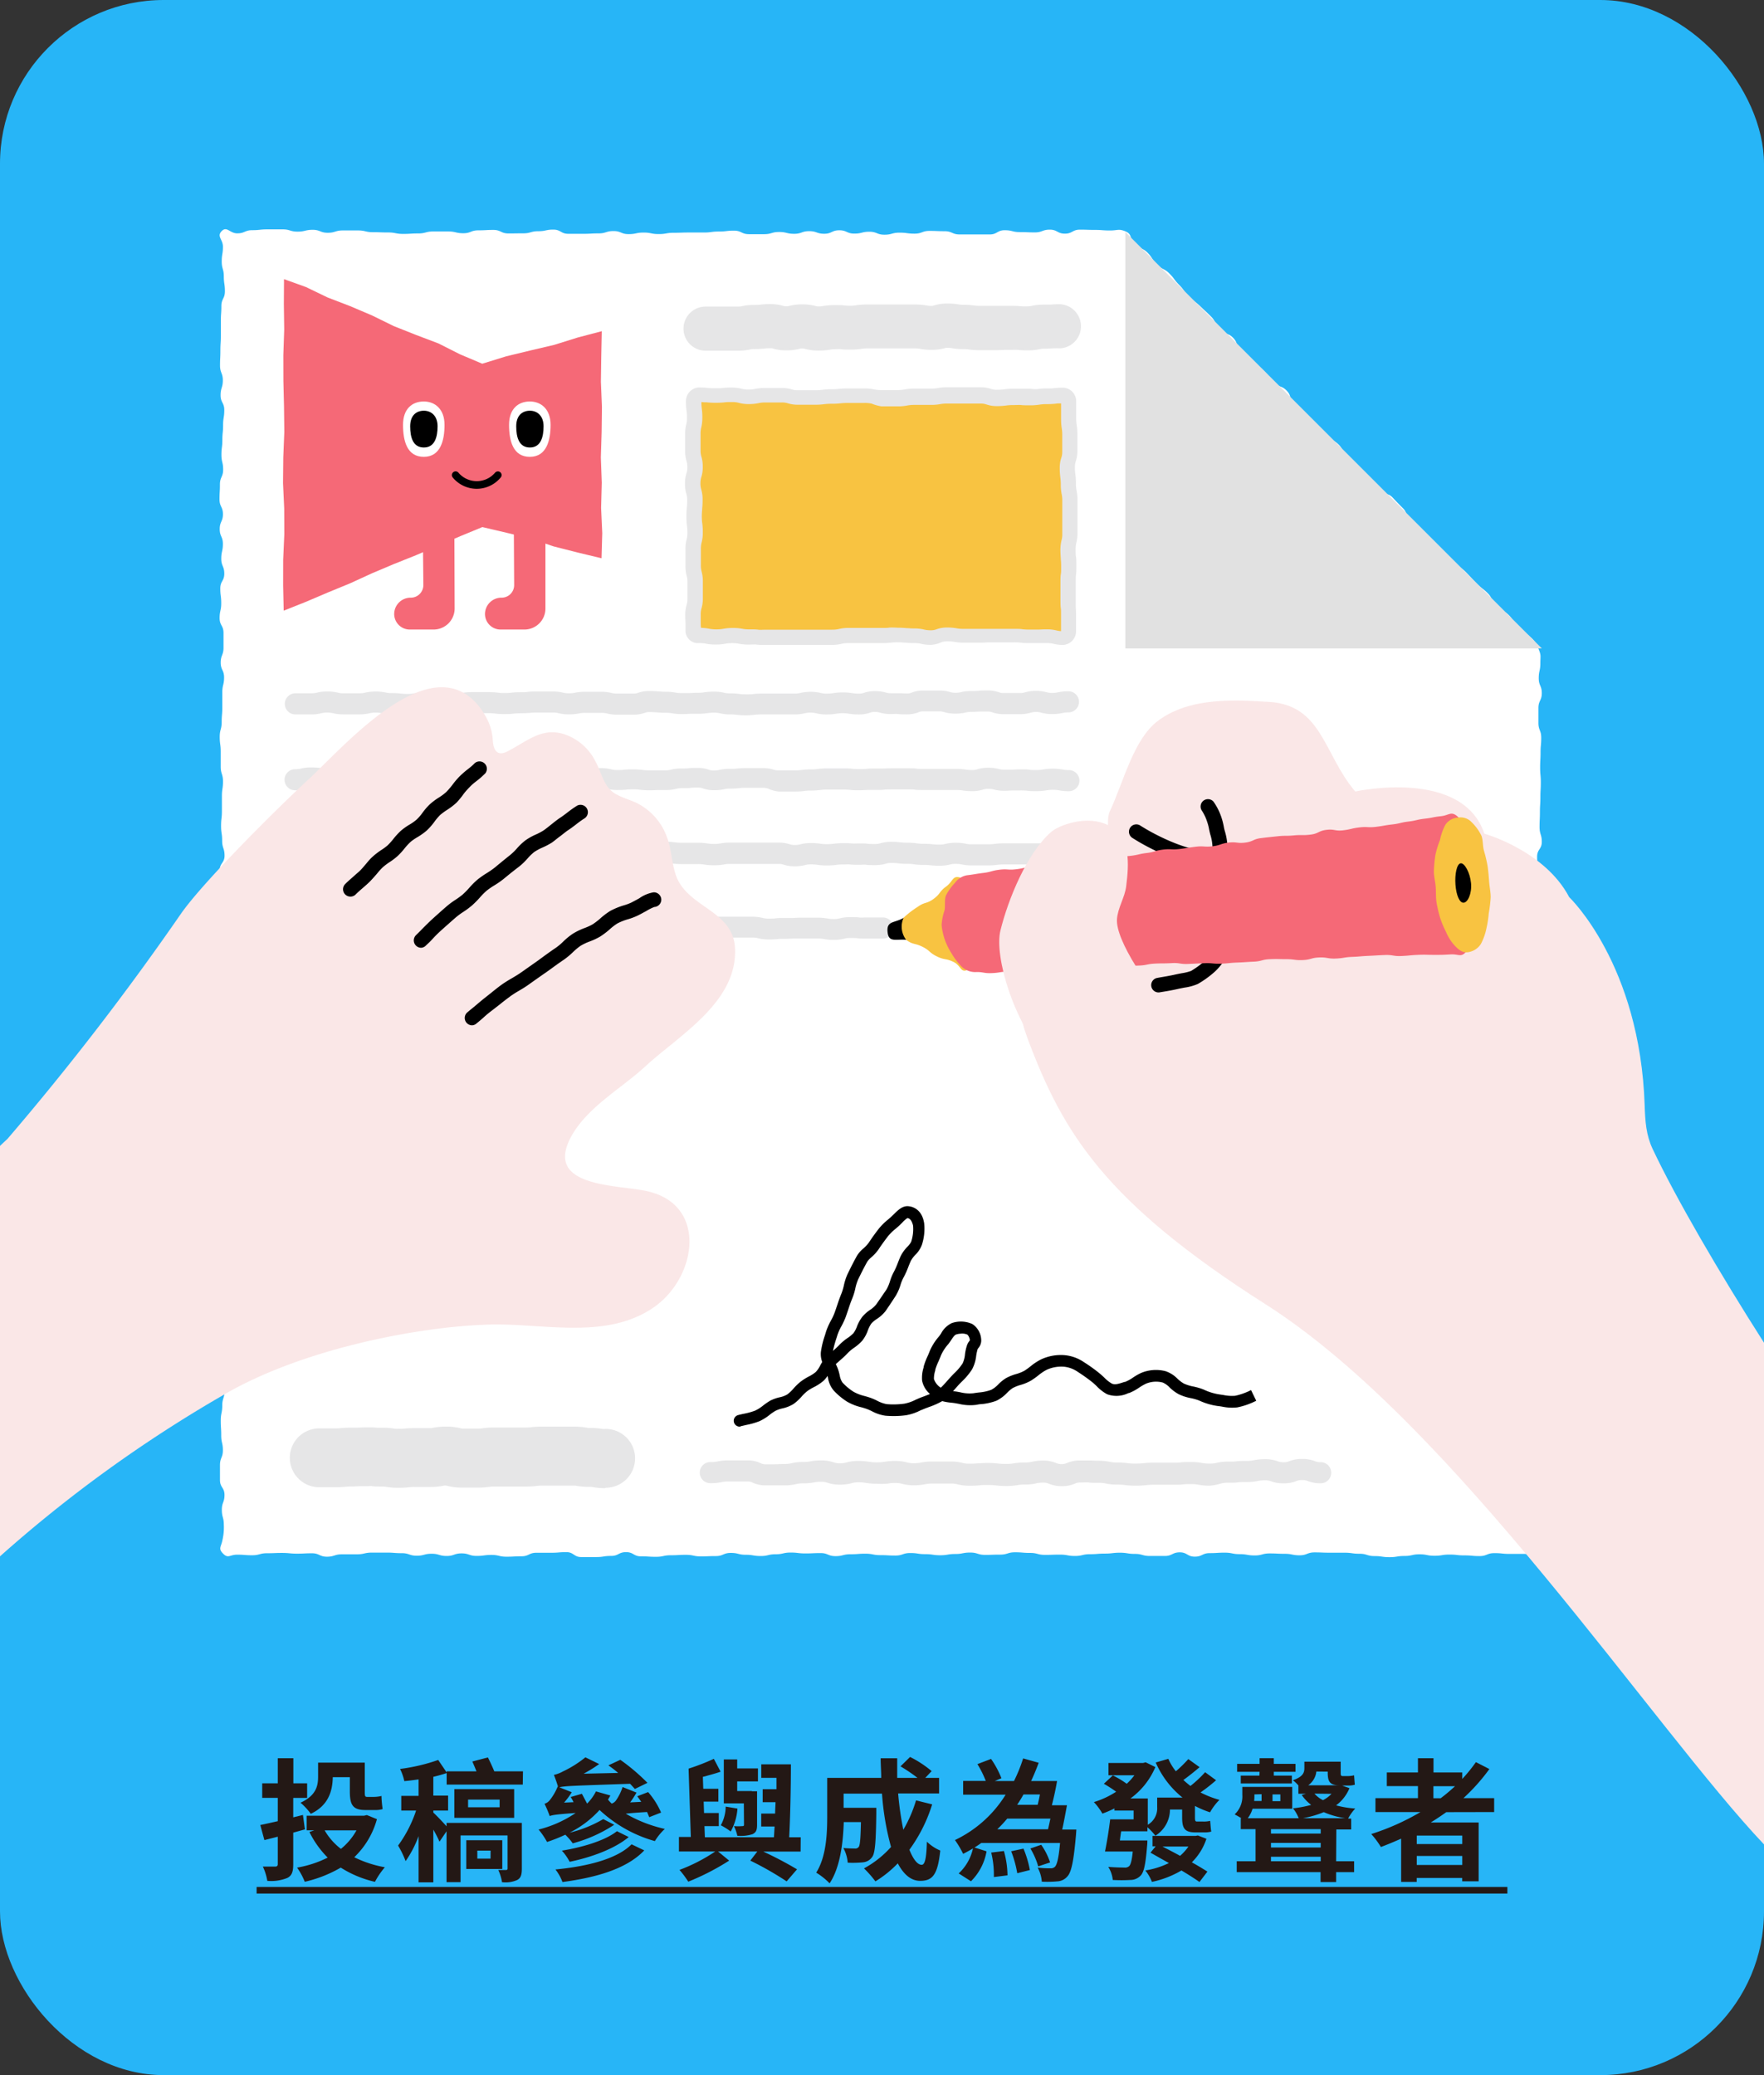<svg xmlns="http://www.w3.org/2000/svg" viewBox="0 0 340 400"><rect x="0" y="0" width="340" height="400" fill="#333333" stroke="none"/><defs><style>.cls-1{fill:#27b5f7;}.cls-2{fill:#231815;}.cls-3{fill:#fff;}.cls-4{fill:#e1e1e1;}.cls-5{fill:#f56977;}.cls-6{fill:#e6e6e7;}.cls-7{fill:#f8c341;}.cls-8{fill:#fae7e7;}</style></defs><g id="圖"><rect class="cls-1" width="340" height="400" rx="31.55"/><path class="cls-2" d="M56.52,353.26v6.08c0,1.48-.28,2.22-1.14,2.65a8.21,8.21,0,0,1-3.86.56,10.07,10.07,0,0,0-.86-2.75c1,0,2.06,0,2.39,0s.49-.13.49-.48v-5.28l-2.58.66-.79-2.91c1-.2,2.12-.46,3.37-.74v-4.49h-3v-2.81h3v-4.84h3v4.84H59.2v2.81H56.52v3.75l1.87-.46.38,2.78Zm16.13-2.6A16,16,0,0,1,68.28,358a21.87,21.87,0,0,0,5.9,1.93,15,15,0,0,0-1.91,2.81A20.92,20.92,0,0,1,65.68,360a24.64,24.64,0,0,1-6.94,2.73A12.81,12.81,0,0,0,57.26,360a20.87,20.87,0,0,0,5.9-1.93,18.61,18.61,0,0,1-3.52-4.93l.94-.33H59.1V350H70.17l.54-.13Zm-12.73-1a11.83,11.83,0,0,0-2-2.17c3-1.38,3.39-3.22,3.39-5v-2.73h9v5.56c0,.74,0,1.05.41,1.05h1.38a6.43,6.43,0,0,0,1.43-.18c0,.77.12,1.81.22,2.53a5,5,0,0,1-1.6.18H70.43c-2.5,0-3-1.07-3-3.63v-2.7l-3.29,0C64.1,345.13,63.36,348,59.92,349.62Zm2.65,3.16a12.35,12.35,0,0,0,3.14,3.57,12.21,12.21,0,0,0,3-3.57Z"/><path class="cls-2" d="M100.76,344H86.09v-2.22c-.79.26-1.66.51-2.57.72v3.62h2.85V349H83.52v.39c.48.43,1.83,1.83,2.55,2.65v-.66h14.51v8.82c0,1.18-.18,1.81-.92,2.2a5.62,5.62,0,0,1-2.9.41,8.52,8.52,0,0,0-.72-2.35c.61,0,1.28,0,1.48,0s.31-.07.31-.28V353.8H88.77v9h-2.7V353l-1.36,2a22.57,22.57,0,0,0-1.19-2.32v10.16H80.68v-8.91a21,21,0,0,1-2.5,4.82,18.59,18.59,0,0,0-1.45-3A24.48,24.48,0,0,0,80.2,349H77.34v-2.83h3.34V343c-.94.13-1.86.25-2.75.33a10,10,0,0,0-.82-2.35,35.66,35.66,0,0,0,7.35-1.73l1.63,2.4v-.21h5.74c-.25-.66-.53-1.3-.79-1.89l3-.79c.41.82.89,1.84,1.23,2.68h5.53Zm-13.19,6.41v-5.54H99.1v5.54Zm9.24,9.85H89.87v-5.54h6.94Zm-6.59-11.89H96.3v-1.48H90.22Zm4.34,8.36H92v1.54h2.55Z"/><path class="cls-2" d="M125.13,350.28c-.11-.31-.26-.64-.41-1-2,.12-3.27.22-4.11.33a26.37,26.37,0,0,0,7.53,2.93,11,11,0,0,0-1.92,2.35,25.81,25.81,0,0,1-10.66-6,19.5,19.5,0,0,1-5.79,4.38,23.87,23.87,0,0,0,6.5-2.62l2.12,1.09a27.54,27.54,0,0,1-8,3.58,11.55,11.55,0,0,0-1.43-1.66,32.25,32.25,0,0,1-3.52,1.4,14.54,14.54,0,0,0-1.63-2.4,22.29,22.29,0,0,0,7.14-3.19c-3.7.26-4.44.39-5,.59a21.63,21.63,0,0,0-1-2.37,2,2,0,0,0,1-.67,10.74,10.74,0,0,0,1.53-2.62l.07,0c-.15-.56-.53-1.63-.79-2.27a6.43,6.43,0,0,0,1.69-.64,21.09,21.09,0,0,0,4.38-2.75l2.66,1.3a28.91,28.91,0,0,1-3,1.86l6.66-.15a22.48,22.48,0,0,0-1.89-1.46l2.3-1.07a38.25,38.25,0,0,1,5.23,4.44l-2.42,1.18-.92-1c-10.67.38-12.56.4-13.63.68l2.38.95a13.84,13.84,0,0,1-1.48,2l1.83-.08a7.23,7.23,0,0,0-.56-1l2.17-.62c.31.59.66,1.25,1,1.89a9.31,9.31,0,0,0,1.71-2.35l2.78.79c-.15.29-.33.54-.46.8a9.87,9.87,0,0,0,.71.76v0a1.66,1.66,0,0,0,.87-.67,9.8,9.8,0,0,0,1.23-2.52l2.68,1.07a16.31,16.31,0,0,1-1.23,1.89l2.14-.11c-.25-.38-.51-.74-.76-1.07l2.09-.81a15,15,0,0,1,2.5,3.95Zm-.95,6.4c-3.37,3.55-9.23,5.23-15.77,6.1a8.81,8.81,0,0,0-1.35-2.42c6.1-.59,11.84-2,14.67-4.85Zm-3-2.57c-2.75,2.29-7.19,3.9-11.38,4.77a10.22,10.22,0,0,0-1.5-2.15c3.9-.63,8.34-1.93,10.61-3.75Z"/><path class="cls-2" d="M154.31,356.91h-7.19a70.29,70.29,0,0,1,6.5,3.42l-2,2.32a61.79,61.79,0,0,0-7-4l1.35-1.76h-7.57l2.14,1.76a46.89,46.89,0,0,1-7.88,4.06,19.59,19.59,0,0,0-1.69-2.27,32.82,32.82,0,0,0,6.89-3.55h-7v-2.8h2.29l-.43-13.17a42.35,42.35,0,0,0,4.87-1.89l1.3,2.48c-1.07.38-2.27.69-3.42,1l.08,2.3h2.91v2.47h-2.83l.07,2.2h2.84V352h-2.76l.08,2.15h13.31c.05-.67.08-1.33.13-2.07h-2.58v-2.5h2.68c0-.71.06-1.45.08-2.19H147v-2.5h2.66c0-.74,0-1.46,0-2.2h-2.93v-2.6h5.71c0,4.54-.12,10.23-.33,14.06h2.22Zm-12.17-8.29a10.61,10.61,0,0,1-1.3,4.42,13,13,0,0,0-1.91-1.2,7.61,7.61,0,0,0,.94-3.6Zm1.23-1h-3.86v-8.47h2.58v1.73h4v2.5h-4v1.86h2.83v.05h1v6.46c0,1.05-.2,1.48-.89,1.81a7.62,7.62,0,0,1-2.91.31,8.32,8.32,0,0,0-.66-1.87,10.39,10.39,0,0,0,1.63,0c.23,0,.31-.05.31-.28Z"/><path class="cls-2" d="M179.67,347.81a29.8,29.8,0,0,1-4.39,8.75c.74,1.83,1.56,2.9,2.37,2.9.62,0,.92-1.27,1-4.46a8.29,8.29,0,0,0,2.58,1.71c-.49,4.72-1.51,5.84-3.88,5.84-1.79,0-3.19-1.27-4.31-3.37a21.38,21.38,0,0,1-4.31,3.47,20.41,20.41,0,0,0-2.2-2.5,19.36,19.36,0,0,0,5.21-4.13A52.29,52.29,0,0,1,170,345.74h-7.4v2.73h6.3s0,.79,0,1.15c-.07,5.35-.23,7.63-.81,8.36a2.41,2.41,0,0,1-1.76,1,20,20,0,0,1-2.94.07,6.88,6.88,0,0,0-.84-2.83c.92.08,1.79.1,2.19.1a.83.83,0,0,0,.77-.3c.26-.36.36-1.59.43-4.8h-3.31c-.11,3.72-.64,8.7-2.73,11.81a13,13,0,0,0-2.58-2.06c1.94-3.07,2.12-7.51,2.12-10.82v-7.45h10.41c0-1.25-.11-2.5-.11-3.78h3.19c0,1.28,0,2.53,0,3.78h3.91a31.83,31.83,0,0,0-3.27-2.22l1.84-1.81a20.81,20.81,0,0,1,4.16,2.73l-1.23,1.3h2.66v3h-7.89a61.15,61.15,0,0,0,1,7,25.6,25.6,0,0,0,2.45-5.66Z"/><path class="cls-2" d="M207.38,353.8c-.44,4.95-.87,7.09-1.66,7.91a2.69,2.69,0,0,1-1.92.94,21.32,21.32,0,0,1-3,.06A6.64,6.64,0,0,0,200,360a19.63,19.63,0,0,0,2.48.13,1.11,1.11,0,0,0,.84-.28c.41-.41.74-1.69,1-4.6H189.13a14,14,0,0,1-1.3.87l2.32.74a10.63,10.63,0,0,1-3,5.77l-2.37-1.51a9.21,9.21,0,0,0,2.75-4.82c-.61.38-1.25.72-1.89,1.05a17.92,17.92,0,0,0-1.58-2.66,23.21,23.21,0,0,0,9.77-8.75h-8.19v-2.65H190a19.92,19.92,0,0,0-1.61-3.24l2.63-1a18,18,0,0,1,2,3.72l-1.28.54h3.7a29.46,29.46,0,0,0,1.76-4.36l3,.84c-.44,1.2-.92,2.37-1.46,3.52h5c-.25,1.53-.64,3.26-1,4.67h2.91c-.28,1.53-.61,3.32-.92,4.69h2.73Zm-13.88,3a18.11,18.11,0,0,1,.69,4.69l-2.63.33a18,18,0,0,0-.51-4.72Zm.64-6.25a24.67,24.67,0,0,1-1.92,2.06H202c.15-.61.3-1.32.46-2.06Zm3.13,5.79a20,20,0,0,1,1.23,4.13l-2.43.61a21.87,21.87,0,0,0-1.17-4.23Zm0-10.44c-.38.69-.79,1.35-1.22,2H200c.16-.61.31-1.3.44-2Zm2.84,13.86a14.51,14.51,0,0,0-1.51-3.45l2.09-.71A13,13,0,0,1,202.4,359Z"/><path class="cls-2" d="M234.39,343.16a31.73,31.73,0,0,1-3,2.35,18.35,18.35,0,0,0,3.65,1.43,10.81,10.81,0,0,0-1.81,2.4,17.66,17.66,0,0,1-2.91-1.23v2.2c0,.61.05.81.38.81h1.25a5.08,5.08,0,0,0,1.3-.13c.06.62.11,1.48.21,2.07a5,5,0,0,1-1.48.15h-1.58c-2.15,0-2.55-.86-2.55-2.93V348.8h-2.35a5.92,5.92,0,0,1-2.81,5.05,11.31,11.31,0,0,0-1.53-1.63V353H216.1c-.1.59-.18,1.2-.25,1.77h5.3s0,.68-.05,1c-.28,3.45-.59,5.1-1.25,5.77a2.72,2.72,0,0,1-2,.84,29.92,29.92,0,0,1-3.37,0,5.72,5.72,0,0,0-.87-2.52c1.28.1,2.53.13,3.09.13a1.17,1.17,0,0,0,.92-.26c.31-.28.54-1.1.71-2.83h-5.35c.35-1.66.76-4.19,1-6.2h4.52V349h-3.7v-.41a19.55,19.55,0,0,1-2.32,1,11.79,11.79,0,0,0-1.64-2.22,16.65,16.65,0,0,0,4.29-2,25.24,25.24,0,0,0-2.37-1.53l1.73-1.61a17.46,17.46,0,0,1,2.68,1.61,12.05,12.05,0,0,0,1.48-1.64h-5v-2.37h6.66l.51-.13,1.87.92a14.39,14.39,0,0,1-4.8,6.05h3.34v5.07a3.67,3.67,0,0,0,1.81-3.41V346.5h4.88a17.78,17.78,0,0,1-5.16-6.76l2.43-.71a10.23,10.23,0,0,0,1.45,2.4,24.45,24.45,0,0,0,2.4-2.35l2.17,1.56c-1,.86-2.15,1.78-3.12,2.47.44.41.9.79,1.36,1.15a22.73,22.73,0,0,0,2.83-2.65Zm-1.86,11.28a11.34,11.34,0,0,1-2.81,4.54c1.15.64,2.2,1.28,3,1.79l-1.53,2c-.87-.61-2.09-1.4-3.47-2.22a18.8,18.8,0,0,1-5.69,2.2,8.51,8.51,0,0,0-1.27-2.2,16.1,16.1,0,0,0,4.54-1.43c-1.25-.69-2.45-1.38-3.55-2l1-1.23h-.61v-2h8.29l.46-.08Zm-8.47,1.5c1.07.56,2.25,1.15,3.39,1.79a9.42,9.42,0,0,0,1.61-1.79Z"/><path class="cls-2" d="M257.53,358.78H261v2.09h-3.47v1.91h-3v-1.91H238.37v-2.09H242v-6.2h-2.85v-2.1h.12c-.45-.28-1-.58-1.3-.74a4.72,4.72,0,0,0,1.48-3.75v-1.55h9.62v4.21h-7.65a5.84,5.84,0,0,1-.92,1.83h9.82a7.54,7.54,0,0,0-1.1-1.91,21.52,21.52,0,0,0,3.5-.66A8.12,8.12,0,0,1,250.9,346l.81-.23h-1.45v-1.61a6.32,6.32,0,0,0-1.07-1c1.94-.67,2.22-1.46,2.22-2.33v-1.25h7v2.1c0,.45,0,.68.41.68h.87a5.76,5.76,0,0,0,1.3-.15c.05.61.08,1.2.15,1.81a4.42,4.42,0,0,1-1.4.16h-1.05l1.41.51a7.79,7.79,0,0,1-2.58,3.31,18.92,18.92,0,0,0,3.7.61,8.78,8.78,0,0,0-1.38,1.94h.59v2.1h-2.86Zm-14.75-17.25h-4.33V340h4.33v-1.1h2.74V340h4.18v1.53h-4.18v.74H249v1.5h-9.85v-1.5h3.59Zm-1,4.36V346c0,.36,0,.75-.05,1.15h1.43v-1.3Zm3.19,6.69v.86h9.59v-.86Zm0,3.54h9.59v-.89h-9.59Zm9.59,2.66v-.87h-9.59v.87Zm-7.78-12.89h-1.51v1.3h1.51Zm12.5,4.59a16.32,16.32,0,0,1-4.13-1.17,20.24,20.24,0,0,1-4,1.17Zm-5.56-9a3.76,3.76,0,0,1-1.56,2.65H258l.15,0h-.07c-1.86,0-2.17-.85-2.17-2.5v-.13Zm-.36,4.26A5.16,5.16,0,0,0,255,347a6.15,6.15,0,0,0,1.64-1.22Z"/><path class="cls-2" d="M278.76,349.31c-1,.72-2,1.38-3,2H285v11.33h-3.17V362h-8.77v.76h-3v-8.34c-1.27.56-2.6,1.12-3.9,1.61a16.52,16.52,0,0,0-1.86-2.5,46.08,46.08,0,0,0,9.49-4.24h-8.68v-2.68h8.19v-2.32h-6v-2.63h6v-2.75h3v2.75h5.54v1.25a30.56,30.56,0,0,0,2.63-3.24l2.6,1.33a37.53,37.53,0,0,1-5,5.61h5.92v2.68Zm3.08,4.52h-8.77v1.63h8.77Zm0,5.66v-1.74h-8.77v1.74Zm-5.56-12.86h1.4a34.53,34.53,0,0,0,2.76-2.32h-4.16Z"/><path class="cls-2" d="M49.46,365v-1.27H290.54V365Z"/><path class="cls-3" d="M43,299.48c1,1,1.27.2,2.71.2s1.45.11,2.89.11,1.44-.39,2.88-.39,1.44-.06,2.88-.06,1.45.14,2.89.14,1.44-.07,2.88-.07,1.44.66,2.88.66,1.45-.46,2.89-.46h2.88c1.45,0,1.45-.33,2.89-.33s1.44,0,2.88,0,1.44.11,2.89.11,1.44.49,2.88.49,1.44-.38,2.88-.38,1.45.43,2.89.43,1.44-.5,2.88-.5,1.44.49,2.89.49,1.44-.19,2.88-.19,1.44.34,2.89.34,1.44-.08,2.88-.08,1.44-.68,2.88-.68,1.45,0,2.89,0,1.44-.12,2.88-.12,1.44.95,2.88.95,1.44,0,2.87,0,1.44-.22,2.88-.22,1.44-.73,2.88-.73,1.44.81,2.88.81,1.44.09,2.89.09,1.44-.3,2.88-.3,1.44-.08,2.88-.08,1.45.3,2.89.3,1.44-.06,2.88-.06,1.44-.61,2.89-.61,1.44.36,2.88.36,1.44.24,2.88.24,1.44-.34,2.88-.34,1.44-.33,2.88-.33,1.44.17,2.88.17,1.45-.07,2.89-.07,1.44.59,2.89.59,1.44-.36,2.88-.36,1.44-.11,2.88-.11,1.45.28,2.89.28,1.44.08,2.88.08,1.44-.49,2.88-.49,1.45.22,2.89.22,1.44.21,2.88.21,1.45-.24,2.89-.24,1.44-.28,2.89-.28,1.44.45,2.88.45,1.44-.05,2.88-.05,1.45-.45,2.89-.45,1.44.12,2.89.12,1.44.38,2.88.38,1.45-.05,2.89-.05,1.44.26,2.88.26,1.45-.34,2.89-.34,1.44-.12,2.89-.12,1.44-.17,2.88-.17,1.45.23,2.89.23,1.44.4,2.89.4,1.44,0,2.88,0,1.45-.7,2.89-.7,1.44.83,2.89.83,1.44-.68,2.89-.68,1.44-.09,2.88-.09,1.45.29,2.89.29,1.44.25,2.89.25,1.44-.39,2.89-.39,1.44.07,2.88.07,1.44.29,2.88.29,1.45-.56,2.89-.56,1.44.06,2.89.06,1.44,0,2.88,0,1.45.2,2.89.2,1.45.45,2.89.45,1.45.21,2.89.21,1.44-.23,2.89-.23,1.44-.32,2.89-.32,1.44.28,2.89.28,1.44-.23,2.89-.23,1.44.16,2.89.16,1.44.13,2.89.13,1.44-.57,2.89-.57,1.45.15,2.89.15l2.9,0c1.45,0,2.1,1.42,3.14.4s.19-1.67.19-3.1-.56-1.43-.56-2.86.49-1.43.49-2.86,0-1.43,0-2.86-.71-1.43-.71-2.86.74-1.43.74-2.86-.36-1.43-.36-2.86,0-1.43,0-2.86,0-1.43,0-2.86.28-1.43.28-2.86-.85-1.43-.85-2.86.51-1.43.51-2.86-.35-1.43-.35-2.86,0-1.43,0-2.86.54-1.43.54-2.86-.05-1.43-.05-2.87.18-1.42.18-2.85-.77-1.43-.77-2.86.17-1.43.17-2.86.41-1.44.41-2.87-.59-1.43-.59-2.86.32-1.43.32-2.86.55-1.43.55-2.87S297,232.42,297,231s-.74-1.43-.74-2.86.13-1.43.13-2.86-.05-1.43-.05-2.86.14-1.44.14-2.87-.18-1.43-.18-2.86.06-1.43.06-2.86.4-1.43.4-2.87.27-1.43.27-2.86-.83-1.43-.83-2.86.23-1.44.23-2.87.34-1.43.34-2.86.3-1.43.3-2.87.12-1.43.12-2.86-.82-1.43-.82-2.86-.07-1.44-.07-2.87.62-1.43.62-2.86-.16-1.44-.16-2.87.26-1.43.26-2.86.14-1.43.14-2.87-.1-1.43-.1-2.86-.26-1.43-.26-2.86-.4-1.43-.4-2.86-.13-1.43-.13-2.87.9-1.43.9-2.86-.43-1.43-.43-2.87.07-1.43.07-2.86.09-1.43.09-2.87.08-1.43.08-2.86-.13-1.44-.13-2.87.08-1.43.08-2.87.13-1.43.13-2.87-.54-1.43-.54-2.86,0-1.43,0-2.87.65-1.43.65-2.87-.59-1.43-.59-2.87.31-1.43.31-2.87.2-1.47-.35-2.79a5,5,0,0,0-1.65-2.35c-1-1-1.37-.68-2.39-1.7s-.64-1.41-1.66-2.44-1.49-.57-2.51-1.6-.5-1.55-1.52-2.58-1.15-.9-2.18-1.93-1-1.08-2-2.11-1.23-.83-2.25-1.86-1.21-.84-2.23-1.87-1-1-2.07-2-.89-1.16-1.91-2.19-1.31-.74-2.34-1.77-.38-1.66-1.4-2.69-1-1-2-2.07-1.66-.39-2.68-1.42S265.09,93,264.07,92,263,91,262,90s-1.38-.67-2.4-1.7-.52-1.53-1.54-2.56-1.36-.69-2.38-1.72-1-1.09-2-2.12-1.2-.85-2.23-1.88-1-1-2-2.06S249,76.33,248,75.3s-1.48-.58-2.5-1.61-.87-1.18-1.89-2.21-1.28-.78-2.3-1.81-1.11-.94-2.14-2-.5-1.55-1.52-2.58-1.55-.51-2.57-1.54-.6-1.46-1.62-2.49-1.06-1-2.09-2-1.2-.85-2.22-1.88-.83-1.22-1.86-2.25-.87-1.18-1.9-2.21S224,52,223,51s-.8-1.26-1.82-2.29-1.45-.61-2.48-1.65-.41-1.89-1.75-2.45-1.51-.18-3-.18-1.45-.11-2.9-.11-1.45-.05-2.9-.05-1.45.77-2.9.77-1.45-.77-2.9-.77-1.45.53-2.9.53-1.45-.06-2.89-.06-1.45-.36-2.9-.36-1.45.81-2.9.81-1.45,0-2.89,0-1.45,0-2.9,0-1.45-.62-2.9-.62-1.45-.06-2.9-.06-1.45.53-2.9.53-1.45-.19-2.9-.19-1.45.39-2.9.39-1.45-.57-2.9-.57-1.45.36-2.9.36-1.45-.64-2.9-.64-1.45.67-2.9.67-1.45-.5-2.9-.5-1.45.51-2.9.51-1.45-.35-2.9-.35-1.45.42-2.9.42-1.45,0-2.9,0-1.45-.68-2.9-.68-1.45.17-2.9.17-1.45.19-2.9.19-1.45,0-2.9,0-1.45.05-2.9.05-1.45.25-2.91.25-1.45-.29-2.9-.29-1.45.3-2.9.3-1.45-.59-2.9-.59-1.45.45-2.9.45-1.45.08-2.9.08-1.46,0-2.91,0-1.45-.81-2.9-.81-1.45.31-2.9.31-1.45.41-2.91.41S99.45,45,98,45s-1.45-.68-2.9-.68-1.45.08-2.9.08-1.45.56-2.9.56-1.45-.34-2.9-.34H83.5c-1.45,0-1.45.38-2.9.38s-1.46.09-2.91.09-1.45-.28-2.9-.28-1.45-.05-2.9-.05-1.46-.34-2.91-.34h-2.9c-1.46,0-1.46.45-2.91.45s-1.45-.57-2.9-.57-1.46.35-2.91.35-1.45-.44-2.9-.44-1.46,0-2.91,0-1.45.16-2.91.16-1.45.61-2.91.61-2-1.46-3-.43.24,1.57.24,3-.23,1.43-.23,2.86.4,1.43.4,2.86.21,1.43.21,2.87-.68,1.43-.68,2.86-.1,1.43-.1,2.86,0,1.43,0,2.86-.09,1.43-.09,2.86-.07,1.44-.07,2.87.54,1.43.54,2.86-.43,1.43-.43,2.87.71,1.43.71,2.86S43,80.5,43,81.93s-.14,1.43-.14,2.87-.18,1.43-.18,2.86.33,1.43.33,2.86-.62,1.43-.62,2.86-.08,1.44-.08,2.87.66,1.43.66,2.86-.62,1.43-.62,2.87.61,1.43.61,2.86-.31,1.43-.31,2.86.58,1.43.58,2.87-.77,1.43-.77,2.85.18,1.43.18,2.86-.31,1.43-.31,2.86.75,1.43.75,2.86,0,1.43,0,2.86-.54,1.43-.54,2.86.65,1.43.65,2.86-.34,1.43-.34,2.86,0,1.43,0,2.87-.12,1.43-.12,2.86-.38,1.43-.38,2.86.19,1.43.19,2.86,0,1.43,0,2.86.44,1.44.44,2.87-.21,1.43-.21,2.86v2.86c0,1.43-.16,1.43-.16,2.86s.21,1.43.21,2.86.46,1.44.46,2.87-.94,1.43-.94,2.86.39,1.43.39,2.87-.35,1.43-.35,2.86.6,1.43.6,2.86.32,1.43.32,2.86-.38,1.43-.38,2.87-.29,1.43-.29,2.86.24,1.43.24,2.87.2,1.43.2,2.86,0,1.43,0,2.86-.46,1.44-.46,2.87.2,1.43.2,2.86-.07,1.44-.07,2.87-.39,1.43-.39,2.86.76,1.44.76,2.87-.67,1.43-.67,2.86.63,1.44.63,2.87.25,1.43.25,2.87-.1,1.43-.1,2.86v2.87c0,1.43-.15,1.43-.15,2.86s.17,1.44.17,2.87-.7,1.43-.7,2.87.77,1.43.77,2.86-.41,1.44-.41,2.87-.53,1.43-.53,2.87,0,1.43,0,2.86.92,1.44.92,2.87-.37,1.43-.37,2.86-.18,1.44-.18,2.87-.18,1.43-.18,2.86.2,1.43.2,2.87v2.87c0,1.43-.29,1.43-.29,2.86s.81,1.43.81,2.87,0,1.43,0,2.86-.44,1.44-.44,2.87-.29,1.44-.29,2.87.09,1.44.09,2.87.32,1.43.32,2.87-.56,1.43-.56,2.87,0,1.43,0,2.87.87,1.43.87,2.87-.51,1.43-.51,2.87.38,1.43.38,2.87a10.77,10.77,0,0,1-.25,2.89C42.64,298.21,42,298.46,43,299.48Z"/><polygon class="cls-4" points="216.9 124.99 297.18 124.99 216.9 44.71 216.9 124.99"/><path class="cls-5" d="M99.1,112.78a2.42,2.42,0,0,1-2.41,2.43A3.16,3.16,0,0,0,93.5,118a3,3,0,0,0,3,3.35l4.63,0a4.05,4.05,0,0,0,4-4.07l0-16.84-6.1,0Z"/><path class="cls-5" d="M81.6,112.78a2.43,2.43,0,0,1-2.41,2.43A3.16,3.16,0,0,0,76,118a3,3,0,0,0,3,3.35l4.63,0a4.06,4.06,0,0,0,4-4.07l-.06-16.85-6.09,0Z"/><polygon class="cls-5" points="92.95 70.11 88.65 68.29 84.51 66.2 80.18 64.56 75.88 62.85 71.72 60.81 67.46 59 63.14 57.34 58.97 55.33 54.74 53.81 54.71 58.6 54.78 63.53 54.61 68.46 54.62 73.39 54.74 78.32 54.8 83.25 54.6 88.18 54.55 93.11 54.78 98.04 54.8 102.97 54.58 107.9 54.57 112.83 54.68 117.71 58.93 116.02 63.18 114.21 67.46 112.45 71.67 110.52 75.93 108.72 80.23 107 84.48 105.18 88.73 103.35 92.97 101.6 97.57 102.68 102.2 103.79 106.72 105.33 111.33 106.5 115.94 107.61 116.08 102.77 115.86 97.91 115.99 93.05 115.81 88.19 115.96 83.33 116.02 78.47 115.82 73.6 115.89 68.74 115.99 63.84 111.35 65.06 106.81 66.48 102.17 67.57 97.55 68.69 92.95 70.11"/><path class="cls-3" d="M85.68,81.89c0,3-.77,6.17-4,6.17s-4-3.07-4-6.17,1.78-4.5,4-4.5S85.68,78.92,85.68,81.89Z"/><path d="M84.34,82.17c0,2-.51,4.09-2.64,4.09s-2.64-2-2.64-4.09,1.18-3,2.64-3S84.34,80.2,84.34,82.17Z"/><path class="cls-3" d="M106.12,81.89c0,3-.77,6.17-4,6.17s-4-3.07-4-6.17,1.78-4.5,4-4.5S106.12,78.92,106.12,81.89Z"/><path d="M104.77,82.17c0,2-.5,4.09-2.63,4.09s-2.64-2-2.64-4.09,1.18-3,2.64-3S104.77,80.2,104.77,82.17Z"/><path d="M91.92,94.22A6,6,0,0,1,87.23,92a.72.72,0,0,1,.16-1,.71.71,0,0,1,1,.15,4.63,4.63,0,0,0,7,0,.73.73,0,0,1,1-.15.71.71,0,0,1,.15,1A6,6,0,0,1,91.92,94.22Z"/><path class="cls-6" d="M179.49,67.43a11.28,11.28,0,0,1-2.26-.2,3.93,3.93,0,0,0-.84-.07l-1.68,0c-.36,0-.71,0-1.43,0h-3.1c-.87,0-1.3,0-1.74,0s-.68,0-1.36,0a5.51,5.51,0,0,0-.93.07,13.13,13.13,0,0,1-2.18.16c-.94,0-1.46,0-1.88-.07s-.61,0-1.22,0a4,4,0,0,0-.87.08,13.22,13.22,0,0,1-2.24.18,10,10,0,0,1-2.61-.33,1.29,1.29,0,0,0-.5-.07,1.91,1.91,0,0,0-.59.07,10,10,0,0,1-2.51.29,8.77,8.77,0,0,1-2.76-.41l-.18,0h-.17a8,8,0,0,0-1.12.06,18.6,18.6,0,0,1-2,.1,2.59,2.59,0,0,0-.71.07,11.05,11.05,0,0,1-2.39.24c-.73,0-1.09,0-1.45,0s-.83,0-1.67,0-1.33,0-1.78,0-.67,0-1.33,0a4.25,4.25,0,0,1,0-8.5c.89,0,1.34,0,1.78,0s.67,0,1.33,0,1.09,0,1.45,0,.83,0,1.67,0a3,3,0,0,0,.71-.07,10.34,10.34,0,0,1,2.39-.25,10.18,10.18,0,0,0,1.12-.05,16,16,0,0,1,2-.11,8.77,8.77,0,0,1,2.76.41l.18,0h.17a1.91,1.91,0,0,0,.59-.07,10,10,0,0,1,2.51-.29,9.54,9.54,0,0,1,2.61.33,1.49,1.49,0,0,0,.5.06,4.18,4.18,0,0,0,.87-.07,13.12,13.12,0,0,1,2.24-.18c.94,0,1.46,0,1.87.07a11.59,11.59,0,0,0,1.23.05,4.69,4.69,0,0,0,.93-.07,13.13,13.13,0,0,1,2.18-.16c.86,0,1.3,0,1.73,0s.69,0,1.37,0h3.1c.84,0,1.26,0,1.68,0l1.43,0a12.16,12.16,0,0,1,2.26.19,3.93,3.93,0,0,0,.84.07h.15l.11,0a8.55,8.55,0,0,1,2.85-.45,13,13,0,0,1,2.21.17,4.26,4.26,0,0,0,.89.07,13.87,13.87,0,0,1,2.09.14,6.55,6.55,0,0,0,1,.06h3.1c.65,0,1,0,1.31,0s.9,0,1.79,0a18.29,18.29,0,0,1,1.93.09,11.19,11.19,0,0,0,1.18,0,2.44,2.44,0,0,0,.69-.07,10.54,10.54,0,0,1,2.41-.25c.61,0,.92,0,1.23,0a18.14,18.14,0,0,1,1.87-.08,4.26,4.26,0,0,1,0,8.51,11.59,11.59,0,0,0-1.23,0c-.41,0-.93.07-1.87.07a2.52,2.52,0,0,0-.7.07,11,11,0,0,1-2.4.25,18.29,18.29,0,0,1-1.93-.09,11.19,11.19,0,0,0-1.18,0c-.65,0-1,0-1.31,0s-.9.05-1.79.05h-3.1a14,14,0,0,1-2.1-.14,6.4,6.4,0,0,0-1-.06,12.72,12.72,0,0,1-2.21-.18,4.39,4.39,0,0,0-.89-.07h-.15l-.11,0A8.87,8.87,0,0,1,179.49,67.43Z"/><path class="cls-7" d="M205,76.11c-1.59,0-1.59.14-3.19.14s-1.6.23-3.19.23-1.6-.09-3.2-.09-1.59.2-3.19.2-1.59-.48-3.19-.48-1.59,0-3.19,0-1.59,0-3.19,0-1.6.26-3.19.26-1.6-.06-3.19-.06-1.6.27-3.2.27H169.9c-1.6,0-1.6-.31-3.2-.31h-3.19c-1.6,0-1.6.15-3.2.15s-1.59.19-3.19.19-1.6.06-3.2.06-1.6-.44-3.19-.44-1.6,0-3.2,0-1.6.31-3.19.31-1.6-.39-3.2-.39-1.6.14-3.21.14-1.6-.16-3.2-.16c-.55,0-1,.73-1,1.28,0,1.58.19,1.58.19,3.16s-.34,1.57-.34,3.15-.09,1.58-.09,3.16.43,1.58.43,3.16-.45,1.58-.45,3.16.42,1.58.42,3.16-.15,1.58-.15,3.16.18,1.58.18,3.16-.36,1.58-.36,3.16-.06,1.58-.06,3.16.37,1.58.37,3.16,0,1.58,0,3.17-.42,1.58-.42,3.16.1,1.59.1,3.17c0,.55.63.83,1.18.83,1.6,0,1.6.28,3.19.28s1.6-.27,3.2-.27,1.59.28,3.19.28,1.6.11,3.19.11,1.6,0,3.2,0,1.59,0,3.18,0,1.6.06,3.19.06,1.6-.07,3.2-.07,1.59-.34,3.19-.34,1.6.06,3.19.06,1.6.08,3.2.08,1.59-.16,3.19-.16,1.6.14,3.2.14,1.59.34,3.19.34,1.6-.53,3.2-.53,1.6.27,3.19.27,1.6-.09,3.2-.09,1.59-.1,3.19-.1h3.2c1.6,0,1.6.15,3.2.15s1.6-.1,3.2-.1,1.6.35,3.2.35c.56,0,1-.69,1-1.24,0-1.58,0-1.58,0-3.16s-.11-1.57-.11-3.15v-3.16c0-1.58.12-1.58.12-3.16s-.13-1.58-.13-3.16.36-1.58.36-3.16,0-1.58,0-3.16,0-1.58,0-3.16-.3-1.58-.3-3.16-.2-1.58-.2-3.16.48-1.58.48-3.16,0-1.58,0-3.17S206,82.1,206,80.52s.07-1.59.07-3.17C206,76.8,205.57,76.11,205,76.11Z"/><path class="cls-6" d="M179.43,124.3a8.11,8.11,0,0,1-1.89-.2,5.19,5.19,0,0,0-1.31-.14,15.78,15.78,0,0,1-1.72-.08c-.38,0-.73-.07-1.47-.07a11.69,11.69,0,0,0-1.46.08,15.56,15.56,0,0,1-1.73.08c-.84,0-1.25,0-1.67,0s-.76,0-1.53,0-1.23,0-1.64,0-.78,0-1.55,0a5,5,0,0,0-1.3.14,8.11,8.11,0,0,1-1.89.2c-.77,0-1.16,0-1.54,0s-.83,0-1.66,0-1.23,0-1.65,0-.77,0-1.54,0l-1.57,0h-1.62c-.78,0-1.17,0-1.56,0s-.81,0-1.63,0-1.27,0-1.69-.06-.75,0-1.5,0a9.77,9.77,0,0,1-1.84-.16,7.71,7.71,0,0,0-2.71,0,10,10,0,0,1-1.84.15,9.77,9.77,0,0,1-1.84-.16,6.14,6.14,0,0,0-1.35-.12,2.39,2.39,0,0,1-2.6-2.25c0-.75,0-1.12,0-1.5s-.05-.83-.05-1.67a6.82,6.82,0,0,1,.26-1.94,4.13,4.13,0,0,0,.16-1.22c0-.8,0-1.2,0-1.6s0-.78,0-1.57a4.21,4.21,0,0,0-.16-1.25,7.36,7.36,0,0,1-.22-1.91c0-.82,0-1.22,0-1.63s0-.77,0-1.53a7.33,7.33,0,0,1,.22-1.9,4.67,4.67,0,0,0,.15-1.26,9.21,9.21,0,0,0-.09-1.41,14.9,14.9,0,0,1-.1-1.75,15.56,15.56,0,0,1,.08-1.71,12.1,12.1,0,0,0,.07-1.45,4.08,4.08,0,0,0-.16-1.22,6.42,6.42,0,0,1-.26-1.94,6.19,6.19,0,0,1,.28-2,3.54,3.54,0,0,0,.17-1.19,4,4,0,0,0-.16-1.21,6.55,6.55,0,0,1-.26-2c0-.83,0-1.24,0-1.66s0-.75,0-1.5a7.45,7.45,0,0,1,.21-1.88,4.92,4.92,0,0,0,.14-1.28,9.06,9.06,0,0,0-.09-1.4,12.41,12.41,0,0,1-.11-1.75,2.64,2.64,0,0,1,2.41-2.69,16.22,16.22,0,0,1,1.74.08,12.17,12.17,0,0,0,1.46.07c.75,0,1.11,0,1.49-.06a16.46,16.46,0,0,1,1.72-.07,7.5,7.5,0,0,1,1.93.23,4.7,4.7,0,0,0,1.27.15,5.46,5.46,0,0,0,1.33-.13,9,9,0,0,1,1.86-.17h1.63c.39,0,.78,0,1.57,0a6.58,6.58,0,0,1,2,.27,3.74,3.74,0,0,0,1.22.17c.78,0,1.17,0,1.55,0l1.65,0a9.52,9.52,0,0,0,1.43-.09,12.59,12.59,0,0,1,1.76-.11,12.24,12.24,0,0,0,1.47-.07,15.85,15.85,0,0,1,1.73-.08h3.19a8.9,8.9,0,0,1,1.87.18,6,6,0,0,0,1.33.13h3.19a7,7,0,0,0,1.36-.12,9,9,0,0,1,1.84-.16c.82,0,1.24,0,1.65,0s.77,0,1.54,0a7.25,7.25,0,0,0,1.37-.11,9.73,9.73,0,0,1,1.82-.15c.82,0,1.22,0,1.63,0l1.56,0c.79,0,1.18,0,1.57,0h1.62a6.31,6.31,0,0,1,2,.3,3.2,3.2,0,0,0,1.18.18,9.27,9.27,0,0,0,1.42-.09,12.94,12.94,0,0,1,1.78-.11c.83,0,1.25,0,1.67,0s.76,0,1.52,0A7.42,7.42,0,0,0,200,75a11.07,11.07,0,0,1,1.8-.13c.74,0,1.1,0,1.47-.06a15.93,15.93,0,0,1,1.72-.08,2.63,2.63,0,0,1,2.44,2.66c0,.82,0,1.23,0,1.64s0,.76,0,1.53a8.5,8.5,0,0,0,.1,1.38,10.88,10.88,0,0,1,.13,1.78c0,.78,0,1.16,0,1.55s0,.81,0,1.62a6.16,6.16,0,0,1-.3,2,3.41,3.41,0,0,0-.18,1.17,9,9,0,0,0,.09,1.4,12.59,12.59,0,0,1,.11,1.76,6,6,0,0,0,.12,1.32,8.63,8.63,0,0,1,.18,1.84v1.56c0,.4,0,.8,0,1.6s0,1.2,0,1.6,0,.78,0,1.56a7.84,7.84,0,0,1-.21,1.89,4.81,4.81,0,0,0-.15,1.27c0,.73,0,1.08.07,1.46s.07.85.07,1.7,0,1.27-.06,1.69-.06.73-.06,1.47v3.16c0,.74,0,1.11,0,1.48s.06.84.06,1.67,0,1.17,0,1.55,0,.81,0,1.61a2.63,2.63,0,0,1-2.44,2.66,7.57,7.57,0,0,1-1.9-.21,5.1,5.1,0,0,0-1.3-.14c-.76,0-1.14,0-1.52,0s-.84,0-1.68,0-1.3,0-1.73-.07a12.24,12.24,0,0,0-1.47-.07h-3.2c-.75,0-1.13,0-1.5,0s-.85.06-1.69.06-1.14,0-1.52,0-.84,0-1.68,0a10,10,0,0,1-1.83-.15,7.05,7.05,0,0,0-1.36-.11,3.11,3.11,0,0,0-1.15.19A5.79,5.79,0,0,1,179.43,124.3ZM173,121a16.15,16.15,0,0,1,1.73.08c.37,0,.73.06,1.46.06a7.57,7.57,0,0,1,1.9.21,5.53,5.53,0,0,0,1.3.14,2.9,2.9,0,0,0,1.15-.2,5.79,5.79,0,0,1,2-.33,10,10,0,0,1,1.83.15,7.05,7.05,0,0,0,1.36.11c.76,0,1.14,0,1.52,0s.84,0,1.68,0,1.13,0,1.5,0,.85,0,1.69,0h3.2c.86,0,1.3,0,1.73.07a12.11,12.11,0,0,0,1.47.07c.76,0,1.14,0,1.51,0s.85-.05,1.69-.05a7.67,7.67,0,0,1,1.91.21,4.77,4.77,0,0,0,.88.14c0-.65,0-1,0-1.37s0-.8,0-1.61,0-1.11-.05-1.48-.06-.83-.06-1.67v-3.16c0-.85,0-1.27.07-1.69s.06-.74.06-1.47a12.17,12.17,0,0,0-.07-1.46c0-.42-.07-.85-.07-1.7a7.84,7.84,0,0,1,.21-1.89,4.42,4.42,0,0,0,.15-1.27c0-.8,0-1.2,0-1.61s0-.77,0-1.55,0-1.18,0-1.57,0-.8,0-1.59a6,6,0,0,0-.12-1.32,8.8,8.8,0,0,1-.17-1.84,10.42,10.42,0,0,0-.09-1.4,12.59,12.59,0,0,1-.11-1.76,5.89,5.89,0,0,1,.3-2,3.45,3.45,0,0,0,.18-1.17c0-.77,0-1.16,0-1.55s0-.81,0-1.62a7.48,7.48,0,0,0-.1-1.38,11.17,11.17,0,0,1-.12-1.78c0-.82,0-1.23,0-1.65s0-.69,0-1.34c-.48,0-.77,0-1.07.06a15.78,15.78,0,0,1-1.72.08,8.65,8.65,0,0,0-1.39.1,11.07,11.07,0,0,1-1.8.13c-.84,0-1.26,0-1.68-.05s-.76,0-1.51,0a9.32,9.32,0,0,0-1.43.09,12.64,12.64,0,0,1-1.77.11,6,6,0,0,1-2-.31,3.43,3.43,0,0,0-1.18-.18l-1.57,0h-1.62l-1.63,0h-1.56a7.25,7.25,0,0,0-1.37.11,9.82,9.82,0,0,1-1.82.15c-.83,0-1.24,0-1.66,0s-.76,0-1.53,0a7,7,0,0,0-1.36.12,9,9,0,0,1-1.84.16H169.9A8.26,8.26,0,0,1,168,77.8a5.88,5.88,0,0,0-1.33-.13h-3.19a14.59,14.59,0,0,0-1.46.07,13.45,13.45,0,0,1-1.74.09,11.19,11.19,0,0,0-1.42.08,12.88,12.88,0,0,1-1.77.11c-.78,0-1.17,0-1.55,0l-1.65,0a6.58,6.58,0,0,1-2-.27,3.74,3.74,0,0,0-1.22-.17H149.1c-.39,0-.78,0-1.57,0a6,6,0,0,0-1.33.13,8.86,8.86,0,0,1-1.86.18,7,7,0,0,1-1.94-.24,4.67,4.67,0,0,0-1.26-.15c-.74,0-1.1,0-1.49.06a15.78,15.78,0,0,1-1.72.08,14.92,14.92,0,0,1-1.73-.09c-.29,0-.57,0-1-.06a7.05,7.05,0,0,0,.06,1.25,11.13,11.13,0,0,1,.11,1.75,8.11,8.11,0,0,1-.2,1.89,4.84,4.84,0,0,0-.14,1.27c0,.83,0,1.25,0,1.66s0,.75,0,1.5a4.08,4.08,0,0,0,.16,1.22,6.47,6.47,0,0,1,.26,1.94,6.19,6.19,0,0,1-.28,2,3.91,3.91,0,0,0-.16,1.19,3.78,3.78,0,0,0,.16,1.22,6.85,6.85,0,0,1,.25,1.94,15.56,15.56,0,0,1-.08,1.71c0,.38-.07.73-.07,1.45a9.27,9.27,0,0,0,.09,1.42,12.65,12.65,0,0,1,.1,1.74,7.33,7.33,0,0,1-.22,1.9,4.67,4.67,0,0,0-.15,1.26c0,.82,0,1.23,0,1.64s0,.76,0,1.52a4.59,4.59,0,0,0,.15,1.25,7.38,7.38,0,0,1,.23,1.91c0,.8,0,1.2,0,1.6s0,.78,0,1.57a6.91,6.91,0,0,1-.25,1.94,4.08,4.08,0,0,0-.16,1.22c0,.75,0,1.13,0,1.5s0,.61.05,1.07a10.07,10.07,0,0,1,1.62.18,6.72,6.72,0,0,0,1.34.12,7.08,7.08,0,0,0,1.37-.12,9.77,9.77,0,0,1,1.83-.15,9,9,0,0,1,1.84.16,6.93,6.93,0,0,0,1.35.11c.85,0,1.27,0,1.69.06s.75,0,1.5,0h1.57c.4,0,.81,0,1.62,0l1.58,0h1.61c.83,0,1.24,0,1.65,0s.77,0,1.54,0,1.16,0,1.54,0,.83,0,1.66,0a5.6,5.6,0,0,0,1.3-.14,7.59,7.59,0,0,1,1.89-.2l1.65,0c.38,0,.77,0,1.54,0s1.25,0,1.67,0,.76,0,1.53,0,1.08,0,1.45-.07A15.28,15.28,0,0,1,173,121Z"/><path class="cls-6" d="M143.85,137.89a15,15,0,0,1-1.77-.1,9.94,9.94,0,0,0-1.33-.08,8.15,8.15,0,0,1-2-.22,4.38,4.38,0,0,0-1.11-.12,7.43,7.43,0,0,0-1.26.09,11.62,11.62,0,0,1-1.85.13c-.7,0-1.06,0-1.41,0s-.85.06-1.69.06a10,10,0,0,1-1.88-.16,6.82,6.82,0,0,0-1.23-.1,15.56,15.56,0,0,1-1.73-.08c-.37,0-.69-.06-1.37-.06a2.41,2.41,0,0,0-.93.15,6.18,6.18,0,0,1-2.18.36H119a7.9,7.9,0,0,1-2-.23,4.44,4.44,0,0,0-1.11-.12h-3.1a5.53,5.53,0,0,0-1.18.11,9.27,9.27,0,0,1-1.93.18,8.09,8.09,0,0,1-2-.22,3.93,3.93,0,0,0-1.1-.13l-1.6,0-1.51,0a10.94,10.94,0,0,0-1.37.07c-.4,0-.86.07-1.73.07a12.69,12.69,0,0,0-1.35.07,15.56,15.56,0,0,1-1.76.09,13.37,13.37,0,0,1-1.78-.1,9.76,9.76,0,0,0-1.32-.08c-.83,0-1.24,0-1.65,0s-.73,0-1.45,0a7.25,7.25,0,0,0-1.24.09,10.12,10.12,0,0,1-1.87.15,8,8,0,0,1-2-.22,4,4,0,0,0-1.11-.13,9.59,9.59,0,0,0-1.31.08,13.17,13.17,0,0,1-1.8.11,5.09,5.09,0,0,0-1.19.11,10.09,10.09,0,0,1-1.91.17,13,13,0,0,1-1.76-.1,13.28,13.28,0,0,0-1.34-.06,8.45,8.45,0,0,1-2-.2,5.35,5.35,0,0,0-1.15-.11,4.47,4.47,0,0,0-1.12.12,8,8,0,0,1-2,.22l-1.49,0c-.4,0-.8,0-1.61,0a8,8,0,0,1-2-.23,5.06,5.06,0,0,0-2.19,0,7.5,7.5,0,0,1-2,.24H56.93a2,2,0,0,1,0-4.07H60a4.27,4.27,0,0,0,1.09-.12,7.6,7.6,0,0,1,2-.23,8.18,8.18,0,0,1,2,.22,3.8,3.8,0,0,0,1.09.13l1.5,0,1.6,0a4,4,0,0,0,1.12-.13,8.65,8.65,0,0,1,2-.21,8.57,8.57,0,0,1,1.94.19,4.81,4.81,0,0,0,1.16.11,13,13,0,0,1,1.76.1,13.28,13.28,0,0,0,1.34.06,5.88,5.88,0,0,0,1.2-.1,9.18,9.18,0,0,1,1.9-.17,9.47,9.47,0,0,0,1.31-.08,13.17,13.17,0,0,1,1.8-.11,8.15,8.15,0,0,1,2,.22,3.83,3.83,0,0,0,1.1.13,6.18,6.18,0,0,0,1.24-.1,11.4,11.4,0,0,1,1.87-.14c.82,0,1.23,0,1.65,0s.72,0,1.45,0a15.38,15.38,0,0,1,1.78.1,8.34,8.34,0,0,0,1.32.08,10.45,10.45,0,0,0,1.35-.07,15.56,15.56,0,0,1,1.76-.09c.68,0,1,0,1.37-.06s.86-.08,1.73-.08,1.2,0,1.6,0,.75,0,1.51,0a8,8,0,0,1,2,.23,4.3,4.3,0,0,0,1.1.12,5,5,0,0,0,1.18-.11,9.19,9.19,0,0,1,1.93-.18h3.1a8.09,8.09,0,0,1,2,.22,4,4,0,0,0,1.11.13h1.52c.39,0,.79,0,1.58,0a2.44,2.44,0,0,0,.93-.15,6.24,6.24,0,0,1,2.18-.35,15.56,15.56,0,0,1,1.73.08c.37,0,.69.06,1.37.06a9.83,9.83,0,0,1,1.88.16,7,7,0,0,0,1.23.1c.71,0,1.06,0,1.42,0s.84-.06,1.68-.06a7.66,7.66,0,0,0,1.27-.09,11.57,11.57,0,0,1,1.84-.13,8,8,0,0,1,2,.22,4.47,4.47,0,0,0,1.12.12,13.07,13.07,0,0,1,1.77.1,9.94,9.94,0,0,0,1.33.08c.69,0,1,0,1.39-.06a15.49,15.49,0,0,1,1.72-.08c.83,0,1.24,0,1.65,0s.73,0,1.46,0h3.1a4.3,4.3,0,0,0,1.1-.12,8.85,8.85,0,0,1,4,0,3.83,3.83,0,0,0,1.1.13,7.17,7.17,0,0,0,1.25-.1,11.42,11.42,0,0,1,1.85-.14,11.57,11.57,0,0,1,1.86.14,6.23,6.23,0,0,0,1.25.1,2.52,2.52,0,0,0,.95-.15,6.46,6.46,0,0,1,2.16-.34,7.2,7.2,0,0,1,2.06.27,3.52,3.52,0,0,0,1,.14c.84,0,1.26,0,1.69,0s.71.05,1.42.05a2,2,0,0,0,.86-.16,5.87,5.87,0,0,1,2.25-.41l1.6,0c.38,0,.75,0,1.51,0a6.72,6.72,0,0,1,2.09.29,3.33,3.33,0,0,0,1,.14,4,4,0,0,0,1.12-.13,8.65,8.65,0,0,1,2-.21c.7,0,1.05,0,1.41-.05s.84-.06,1.69-.06a6.28,6.28,0,0,1,2.18.35,2.44,2.44,0,0,0,.93.15c.75,0,1.12,0,1.49,0s.81,0,1.62,0a3,3,0,0,0,1-.14,7.5,7.5,0,0,1,2.09-.28,7.68,7.68,0,0,1,2.06.26,3.27,3.27,0,0,0,1.06.14,4.69,4.69,0,0,0,1.15-.12,8.63,8.63,0,0,1,2-.2,2,2,0,1,1,0,4.07,4.69,4.69,0,0,0-1.15.12,8.63,8.63,0,0,1-2,.2,7.62,7.62,0,0,1-2.06-.26,3.27,3.27,0,0,0-1.06-.14,3.33,3.33,0,0,0-1,.14,7.13,7.13,0,0,1-2.09.28c-.75,0-1.12,0-1.49,0s-.81,0-1.62,0a6.28,6.28,0,0,1-2.18-.35,2.41,2.41,0,0,0-.93-.15c-.71,0-1.06,0-1.41,0s-.85.06-1.69.06a4.56,4.56,0,0,0-1.13.12,8,8,0,0,1-2,.22,7.13,7.13,0,0,1-2.1-.29,3,3,0,0,0-1-.14c-.81,0-1.21,0-1.61,0l-1.5,0a2,2,0,0,0-.86.16,5.91,5.91,0,0,1-2.25.41c-.84,0-1.26,0-1.68-.06s-.72,0-1.43,0a7.08,7.08,0,0,1-2.06-.27,3.22,3.22,0,0,0-1-.14,2.52,2.52,0,0,0-.95.15,6.46,6.46,0,0,1-2.16.34,11.57,11.57,0,0,1-1.86-.14,7.08,7.08,0,0,0-1.25-.1,7.17,7.17,0,0,0-1.25.1,11.31,11.31,0,0,1-1.85.14,8.06,8.06,0,0,1-2-.23,4.72,4.72,0,0,0-2.2,0,8.09,8.09,0,0,1-2,.22h-3.1c-.83,0-1.24,0-1.65,0s-.73,0-1.46,0a13.58,13.58,0,0,0-1.38.06A15.71,15.71,0,0,1,143.85,137.89Z"/><path class="cls-6" d="M116.68,286.86a13.57,13.57,0,0,1-2.42-.2,3.24,3.24,0,0,0-.65-.05,14,14,0,0,1-2.44-.19,2.56,2.56,0,0,0-.64-.05c-.89,0-1.33,0-1.77,0s-.65,0-1.3,0-1,0-1.3,0-.89,0-1.77,0a6.92,6.92,0,0,0-.89.05,16.2,16.2,0,0,1-2.18.13c-.9,0-1.35,0-1.8,0s-.63,0-1.26,0-1,0-1.31,0-.88,0-1.76,0a4.54,4.54,0,0,0-.8.05,15.49,15.49,0,0,1-2.28.15c-.86,0-1.29,0-1.72,0l-1.34,0a11.16,11.16,0,0,1-3-.38l0,0a1.91,1.91,0,0,0-.5,0,12.32,12.32,0,0,1-2.62.26c-.88,0-1.31,0-1.75,0l-1.32,0a6,6,0,0,0-.93.05,20.28,20.28,0,0,1-2.13.11,13.63,13.63,0,0,1-2.41-.19,3.28,3.28,0,0,0-.66-.05c-1,0-1.51,0-1.94-.07s-.56,0-1.12,0-.89,0-1.19,0c-.47,0-.94.06-1.88.06a9.08,9.08,0,0,0-1,.05,20.12,20.12,0,0,1-2,.09c-.89,0-1.33,0-1.77,0s-.65,0-1.3,0a5.67,5.67,0,0,1,0-11.34c.89,0,1.33,0,1.78,0s.64,0,1.29,0a9.08,9.08,0,0,0,1-.05,20.12,20.12,0,0,1,2-.09c.59,0,.89,0,1.18,0,.47,0,.94-.06,1.89-.06s1.51,0,1.94.07c.28,0,.56,0,1.12,0a13.63,13.63,0,0,1,2.41.19,3.28,3.28,0,0,0,.66,0,7.39,7.39,0,0,0,.93,0,17.8,17.8,0,0,1,2.13-.11c.88,0,1.32,0,1.76,0s.65,0,1.31,0a1.41,1.41,0,0,0,.45-.05,13.17,13.17,0,0,1,2.62-.25,11,11,0,0,1,3,.38l.06,0c.92,0,1.35,0,1.77,0l1.34,0a4.54,4.54,0,0,0,.8-.05,15.49,15.49,0,0,1,2.28-.15c.65,0,1,0,1.3,0s.88,0,1.77,0,1.35,0,1.8,0,.63,0,1.26,0a6.8,6.8,0,0,0,.89-.05,16.53,16.53,0,0,1,2.18-.12c.65,0,1,0,1.31,0s.88,0,1.76,0,1.33,0,1.78,0,.65,0,1.29,0a14,14,0,0,1,2.44.19,2.53,2.53,0,0,0,.64.06,13.76,13.76,0,0,1,2.42.19,3.3,3.3,0,0,0,.65,0,5.67,5.67,0,0,1,0,11.34Z"/><path class="cls-6" d="M125.22,152.34a13.61,13.61,0,0,1-1.8-.1,8.1,8.1,0,0,0-1.31-.08c-.69,0-1,0-1.39.05s-.86.07-1.71.07a7.53,7.53,0,0,1-2-.24,4.19,4.19,0,0,0-1.09-.13,4.54,4.54,0,0,0-1.14.12,8.63,8.63,0,0,1-2,.2c-.74,0-1.11,0-1.47,0s-.82,0-1.64,0l-1.51,0c-.4,0-.79,0-1.59,0a7.51,7.51,0,0,1-2.08-.27,3.11,3.11,0,0,0-1-.14c-.73,0-1.09,0-1.45,0s-.83,0-1.65,0l-1.6,0H97.27l-1.48,0c-.41,0-.81,0-1.62,0l-1.6,0c-.38,0-.75,0-1.5,0a13.61,13.61,0,0,1-1.8-.1,8.1,8.1,0,0,0-1.31-.08,3.72,3.72,0,0,0-1.06.13,7.44,7.44,0,0,1-2,.26c-.73,0-1.09,0-1.46,0s-.82,0-1.65,0a15.93,15.93,0,0,1-1.74-.08,10.76,10.76,0,0,0-1.36-.07,11.57,11.57,0,0,1-1.84-.13,7.43,7.43,0,0,0-1.26-.09,4.63,4.63,0,0,0-1.15.12,8.45,8.45,0,0,1-2,.2,7,7,0,0,1-2.08-.28,3.15,3.15,0,0,0-1-.14,5.53,5.53,0,0,0-1.18.11,9.42,9.42,0,0,1-1.92.17,10.69,10.69,0,0,0-1.35.07,15.35,15.35,0,0,1-1.75.09,11.57,11.57,0,0,1-1.84-.13A7.43,7.43,0,0,0,60,152a4.47,4.47,0,0,0-1.12.12,8,8,0,0,1-2,.22,2,2,0,0,1,0-4.07,4.47,4.47,0,0,0,1.12-.12,8,8,0,0,1,2-.22,11.57,11.57,0,0,1,1.84.13,7.43,7.43,0,0,0,1.26.09,10.57,10.57,0,0,0,1.35-.07,15.5,15.5,0,0,1,1.75-.09,5.09,5.09,0,0,0,1.19-.11,10,10,0,0,1,1.91-.17,7,7,0,0,1,2.08.28,3.45,3.45,0,0,0,1,.14,4.54,4.54,0,0,0,1.14-.12,8.63,8.63,0,0,1,2-.2,11.52,11.52,0,0,1,1.83.13,7.66,7.66,0,0,0,1.27.09,16.15,16.15,0,0,1,1.75.08,10.57,10.57,0,0,0,1.35.07c.73,0,1.1,0,1.46,0s.82,0,1.65,0a3.57,3.57,0,0,0,1.06-.14,7.6,7.6,0,0,1,2-.25,15.65,15.65,0,0,1,1.8.1,8.1,8.1,0,0,0,1.31.08l1.59,0,1.51,0c.74,0,1.11,0,1.48,0s.81,0,1.62,0h1.6c.37,0,.75,0,1.51,0s1.09,0,1.45,0,.83,0,1.65,0a7.57,7.57,0,0,1,2.08.27,3.11,3.11,0,0,0,1,.14l1.5,0c.4,0,.8,0,1.6,0s1.1,0,1.47,0,.82,0,1.64,0a4.54,4.54,0,0,0,1.14-.12,8.63,8.63,0,0,1,2-.2,8,8,0,0,1,2,.24,3.8,3.8,0,0,0,1.09.13c.69,0,1,0,1.39-.06s.86-.06,1.71-.06a13.61,13.61,0,0,1,1.8.1,8.1,8.1,0,0,0,1.31.08c.72,0,1.08,0,1.44,0s.83,0,1.66,0a3.83,3.83,0,0,0,1.1-.13,8.06,8.06,0,0,1,2-.23c.7,0,1.06,0,1.41-.05s.85-.06,1.69-.06a6.28,6.28,0,0,1,2.18.35,2.41,2.41,0,0,0,.93.15,4.63,4.63,0,0,0,1.15-.12,8.63,8.63,0,0,1,2-.2c.68,0,1,0,1.36-.06a15.93,15.93,0,0,1,1.74-.08H147a6.67,6.67,0,0,1,2.1.3,3.06,3.06,0,0,0,1,.14h3.1a9.59,9.59,0,0,0,1.31-.08,13,13,0,0,1,1.79-.11,9.47,9.47,0,0,0,1.31-.08,13.17,13.17,0,0,1,1.8-.11c.82,0,1.23,0,1.64,0s.73,0,1.46,0,1.33,0,1.73.07a13.58,13.58,0,0,0,1.38.06c.7,0,1.06,0,1.41-.05s.85-.06,1.7-.06,1.06,0,1.42,0,.84-.05,1.68-.05,1.09,0,1.46,0,.82,0,1.65,0,1.28,0,1.7.07.71.05,1.41.05,1.21,0,1.62,0,.74,0,1.49,0,1.23,0,1.64,0,.73,0,1.47,0a11.57,11.57,0,0,1,1.84.13,7.47,7.47,0,0,0,1.27.09,2.77,2.77,0,0,0,1-.15,7.07,7.07,0,0,1,2.1-.29,7.53,7.53,0,0,1,2,.24,4.19,4.19,0,0,0,1.09.13c.71,0,1.06,0,1.42,0s.84-.06,1.69-.06,1.32,0,1.72.07.7.06,1.39.06a6.82,6.82,0,0,0,1.23-.1,11.24,11.24,0,0,1,3.78,0,5.82,5.82,0,0,0,1.22.11,2,2,0,1,1,0,4.07,10.05,10.05,0,0,1-1.89-.16,6.88,6.88,0,0,0-2.45,0,11.4,11.4,0,0,1-1.89.15c-.86,0-1.31,0-1.72-.07a13.66,13.66,0,0,0-1.39-.06c-.71,0-1.06,0-1.42,0s-.84.06-1.69.06a7.59,7.59,0,0,1-2-.24,3.8,3.8,0,0,0-1.09-.13,3,3,0,0,0-1,.14,6.72,6.72,0,0,1-2.1.3,11.72,11.72,0,0,1-1.85-.13,7.43,7.43,0,0,0-1.26-.09c-.82,0-1.24,0-1.65,0s-.73,0-1.46,0-1.22,0-1.62,0l-1.49,0c-.86,0-1.28,0-1.71-.06s-.7-.05-1.4-.05-1.09,0-1.45,0-.83,0-1.66,0-1.07,0-1.42.05-.84.05-1.68.05-1.06,0-1.42,0-.84.06-1.69.06-1.32,0-1.73-.07a13.58,13.58,0,0,0-1.38-.06c-.82,0-1.23,0-1.64,0s-.73,0-1.46,0a9.47,9.47,0,0,0-1.31.08,13.17,13.17,0,0,1-1.8.11,9.42,9.42,0,0,0-1.3.08,13.17,13.17,0,0,1-1.8.11h-3.1A6.75,6.75,0,0,1,148,152a3,3,0,0,0-1-.14h-3.11c-.68,0-1,0-1.36.06a15.28,15.28,0,0,1-1.74.09,4.66,4.66,0,0,0-1.15.11,8.63,8.63,0,0,1-2,.2,6.22,6.22,0,0,1-2.17-.35,2.5,2.5,0,0,0-.94-.15c-.7,0-1.05,0-1.41.05s-.84.06-1.69.06a3.83,3.83,0,0,0-1.1.13,8.06,8.06,0,0,1-2,.23c-.72,0-1.08,0-1.44,0S126.05,152.34,125.22,152.34Z"/><path class="cls-6" d="M91.07,166.81c-.82,0-1.22,0-1.63,0s-.74,0-1.48,0a15.38,15.38,0,0,1-1.78-.1,9.64,9.64,0,0,0-1.32-.08c-.68,0-1,0-1.37.06a15.93,15.93,0,0,1-1.74.08l-1.51,0H78.65c-.86,0-1.32,0-1.73-.07s-.69-.06-1.37-.06h-3.1c-.84,0-1.26,0-1.68,0s-.71-.05-1.43-.05h-3.1a11.38,11.38,0,0,1-1.8-.12,9.66,9.66,0,0,0-1.3-.08,3.62,3.62,0,0,0-1.06.13,7.27,7.27,0,0,1-2,.25,7.54,7.54,0,0,1-2-.25,3.75,3.75,0,0,0-1.07-.13,2,2,0,0,1,0-4.07,7.54,7.54,0,0,1,2,.25,3.75,3.75,0,0,0,1.07.13,3.62,3.62,0,0,0,1.06-.13,7.6,7.6,0,0,1,2-.25,13.47,13.47,0,0,1,1.81.11,7.84,7.84,0,0,0,1.29.09h3.1c.84,0,1.26,0,1.68,0s.71.05,1.43.05h3.1c.86,0,1.32,0,1.72.07s.69.06,1.38.06h1.51l1.59,0a13.67,13.67,0,0,0,1.37-.06,15.93,15.93,0,0,1,1.74-.08,13.37,13.37,0,0,1,1.78.1,9.76,9.76,0,0,0,1.32.08c.82,0,1.22,0,1.63,0l1.48,0c.73,0,1.1,0,1.46,0s.82,0,1.64,0a9.49,9.49,0,0,0,1.29-.08,11.43,11.43,0,0,1,1.81-.12,5.49,5.49,0,0,0,1.17-.11,8.57,8.57,0,0,1,1.94-.19,6.13,6.13,0,0,1,2.23.39,2.08,2.08,0,0,0,.87.16,3.8,3.8,0,0,0,1.09-.13,8.16,8.16,0,0,1,2-.23,8,8,0,0,1,2,.22,4.44,4.44,0,0,0,1.11.12,5.35,5.35,0,0,0,1.15-.11,8.48,8.48,0,0,1,2-.2h1.59c.38,0,.75,0,1.51,0H119a13.17,13.17,0,0,1,1.8.11,8,8,0,0,0,1.3.09,10,10,0,0,0,1.34-.08,15.63,15.63,0,0,1,1.77-.09,7.43,7.43,0,0,0,1.26-.09,10.22,10.22,0,0,1,1.84-.14,13.17,13.17,0,0,1,1.8.11,9.59,9.59,0,0,0,1.31.08h1.51l1.59,0a10.4,10.4,0,0,1,1.86.14,7.38,7.38,0,0,0,1.25.09,6,6,0,0,0,1.22-.1,10.05,10.05,0,0,1,1.89-.16c.72,0,1.08,0,1.44,0s.83,0,1.66,0l1.51,0c.4,0,.8,0,1.6,0s1.21,0,1.62,0,.74,0,1.49,0a6.7,6.7,0,0,1,2.12.31,2.65,2.65,0,0,0,1,.15,3.72,3.72,0,0,0,1.08-.13,7.59,7.59,0,0,1,2-.24,11.63,11.63,0,0,1,1.83.12,7.7,7.7,0,0,0,1.28.09,9.66,9.66,0,0,0,1.3-.08,13.17,13.17,0,0,1,1.8-.11c.85,0,1.27,0,1.69.05s.71,0,1.42,0,1.27,0,1.69.06.71.05,1.42.05a3.38,3.38,0,0,0,1-.14,7.1,7.1,0,0,1,2.08-.28,13.37,13.37,0,0,1,1.78.1,10.33,10.33,0,0,0,1.33.07,13.28,13.28,0,0,1,1.83.12,7.7,7.7,0,0,0,1.28.09,15.56,15.56,0,0,1,1.76.09,10.45,10.45,0,0,0,1.35.07,3.8,3.8,0,0,0,1.09-.13,8.09,8.09,0,0,1,2-.23,9.27,9.27,0,0,1,1.93.18,4.84,4.84,0,0,0,1.18.12c.81,0,1.22,0,1.63,0s.73,0,1.47,0a9.47,9.47,0,0,0,1.31-.08,13.17,13.17,0,0,1,1.8-.11h3.11l1.51,0c.4,0,.8,0,1.6,0s1.08,0,1.44,0,.84-.05,1.68-.05l1.5,0,1.61,0a2,2,0,1,1,0,4.07c-.75,0-1.12,0-1.5,0l-1.61,0c-.72,0-1.08,0-1.44,0s-.84.05-1.68.05l-1.51,0c-.4,0-.8,0-1.6,0h-3.11a9.59,9.59,0,0,0-1.31.08,13.17,13.17,0,0,1-1.8.11c-.81,0-1.22,0-1.63,0s-.74,0-1.47,0a9.21,9.21,0,0,1-1.94-.19,5.49,5.49,0,0,0-1.17-.11,3.83,3.83,0,0,0-1.1.13,8.06,8.06,0,0,1-2,.23,15.78,15.78,0,0,1-1.77-.09,10.39,10.39,0,0,0-1.34-.07,11.73,11.73,0,0,1-1.83-.12,7.7,7.7,0,0,0-1.28-.09,13.37,13.37,0,0,1-1.78-.1,10.21,10.21,0,0,0-1.33-.07,3,3,0,0,0-1,.14,7.1,7.1,0,0,1-2.08.28c-.85,0-1.27,0-1.7-.06s-.7,0-1.41,0-1.27,0-1.69-.06-.71,0-1.42,0a8.23,8.23,0,0,0-1.3.08,13.17,13.17,0,0,1-1.8.11,11.57,11.57,0,0,1-1.84-.13,7.71,7.71,0,0,0-1.27-.08,3.65,3.65,0,0,0-1.07.13,8.07,8.07,0,0,1-2,.24,6.83,6.83,0,0,1-2.13-.31,2.6,2.6,0,0,0-1-.15c-.81,0-1.22,0-1.62,0l-1.49,0c-.75,0-1.13,0-1.5,0s-.8,0-1.61,0-1.08,0-1.44,0-.83,0-1.66,0a5.82,5.82,0,0,0-1.22.11,10.29,10.29,0,0,1-1.89.15,10.49,10.49,0,0,1-1.86-.14,7.29,7.29,0,0,0-1.25-.09H133l-1.6,0a13.17,13.17,0,0,1-1.8-.11,9.47,9.47,0,0,0-1.31-.08,7.43,7.43,0,0,0-1.26.09,10.22,10.22,0,0,1-1.84.14,10.39,10.39,0,0,0-1.34.07,15,15,0,0,1-1.77.1,13.06,13.06,0,0,1-1.81-.12,9.49,9.49,0,0,0-1.29-.08H115.9l-1.59,0H112.8a5.21,5.21,0,0,0-1.15.11,8.63,8.63,0,0,1-2,.2,8,8,0,0,1-2-.22,4.44,4.44,0,0,0-1.11-.12,3.8,3.8,0,0,0-1.09.13,8.16,8.16,0,0,1-2,.23,5.92,5.92,0,0,1-2.23-.39,2.08,2.08,0,0,0-.87-.16,5.42,5.42,0,0,0-1.17.11,8.57,8.57,0,0,1-1.94.19,9.49,9.49,0,0,0-1.29.08,11.43,11.43,0,0,1-1.81.12c-.74,0-1.1,0-1.47,0S91.88,166.81,91.07,166.81Z"/><path class="cls-6" d="M97.82,181.3A7.29,7.29,0,0,1,95.7,181a3.09,3.09,0,0,0-1-.14,3.13,3.13,0,0,0-1,.14,7.3,7.3,0,0,1-2.11.28,10.36,10.36,0,0,1-1.92-.16,5.42,5.42,0,0,0-1.23-.11,9.27,9.27,0,0,1-1.93-.18,5.85,5.85,0,0,0-1.21-.11,3.9,3.9,0,0,0-1.11.14,8.09,8.09,0,0,1-2,.24,11.57,11.57,0,0,1-1.84-.13,8.14,8.14,0,0,0-1.3-.08c-.81,0-1.22,0-1.62,0l-1.53,0a10,10,0,0,0-1.34.08,13.67,13.67,0,0,1-1.81.1,11.72,11.72,0,0,1-1.85-.13,7.84,7.84,0,0,0-1.29-.09c-.85,0-1.27,0-1.7,0s-.72,0-1.44,0a7.75,7.75,0,0,0-1.29.09,11.77,11.77,0,0,1-1.86.13c-.74,0-1.11,0-1.48,0s-.83,0-1.66,0l-1.52,0-1.63,0a2,2,0,0,1,0-4.07l1.52,0c.41,0,.81,0,1.63,0s1.11,0,1.48,0,.83,0,1.66,0a7.84,7.84,0,0,0,1.29-.09,10.4,10.4,0,0,1,1.86-.14c.85,0,1.27,0,1.69.06s.73,0,1.45,0a11.88,11.88,0,0,1,1.86.13,7.7,7.7,0,0,0,1.28.09,8.54,8.54,0,0,0,1.34-.08,16,16,0,0,1,1.81-.1c.81,0,1.21,0,1.62,0H79a11.57,11.57,0,0,1,1.84.13,7.89,7.89,0,0,0,1.3.09,3.9,3.9,0,0,0,1.11-.14,8.09,8.09,0,0,1,2-.24,9.27,9.27,0,0,1,1.93.18,5.85,5.85,0,0,0,1.21.11,9.46,9.46,0,0,1,1.93.17,6,6,0,0,0,1.22.1,3.22,3.22,0,0,0,1-.14,7.24,7.24,0,0,1,2.11-.28,6.82,6.82,0,0,1,2.11.29,3.15,3.15,0,0,0,1,.14,2.68,2.68,0,0,0,1-.15,7.06,7.06,0,0,1,2.16-.31c.88,0,1.34,0,1.76.07a11,11,0,0,0,1.38.07,8.18,8.18,0,0,0,1.32-.09,13.71,13.71,0,0,1,1.83-.11l1.63,0,1.52,0h3.15c.75,0,1.12,0,1.5,0s.82,0,1.64,0a7.39,7.39,0,0,1,2.1.28,3.18,3.18,0,0,0,1,.14A4.56,4.56,0,0,0,121,177a8.16,8.16,0,0,1,2-.23c.71,0,1.07,0,1.43-.05s.86,0,1.71,0a9.46,9.46,0,0,1,1.93.17,6,6,0,0,0,1.22.1l1.52,0c.41,0,.81,0,1.63,0s1.26,0,1.68.05.73,0,1.46,0a4.72,4.72,0,0,0,1.16-.12,8.65,8.65,0,0,1,2-.21H145a8.16,8.16,0,0,1,2,.23,4,4,0,0,0,1.13.13c.71,0,1.06,0,1.42-.06s.86-.06,1.73-.06c.71,0,1.07,0,1.43,0s.85-.06,1.71-.06h3.15a10.22,10.22,0,0,1,1.91.16,6.26,6.26,0,0,0,1.24.1,4.06,4.06,0,0,0,1.13-.13,8.16,8.16,0,0,1,2-.23c.86,0,1.29,0,1.72.06s.72,0,1.44,0,1.11,0,1.48,0,.84,0,1.68,0a2,2,0,0,1,0,4.07c-.75,0-1.12,0-1.49,0s-.83,0-1.67,0-1.28,0-1.71-.06-.72-.05-1.45-.05a4,4,0,0,0-1.12.13,8.19,8.19,0,0,1-2,.23,10.41,10.41,0,0,1-1.91-.16,6.11,6.11,0,0,0-1.24-.1h-3.15c-.71,0-1.07,0-1.43,0s-.85.06-1.71.06c-.71,0-1.07,0-1.42.05a16.84,16.84,0,0,1-1.73.07,8.19,8.19,0,0,1-2-.23,4,4,0,0,0-1.12-.13h-6.3a4.72,4.72,0,0,0-1.16.12,8.11,8.11,0,0,1-2,.21c-.84,0-1.26,0-1.68,0s-.73,0-1.46,0l-1.53,0c-.4,0-.81,0-1.62,0a10.49,10.49,0,0,1-1.93-.16,5.26,5.26,0,0,0-1.22-.11c-.71,0-1.07,0-1.43.05s-.86.06-1.71.06a4.66,4.66,0,0,0-1.14.12,8.12,8.12,0,0,1-2,.22,7.33,7.33,0,0,1-2.09-.27,3.21,3.21,0,0,0-1-.15c-.75,0-1.13,0-1.5,0s-.82,0-1.64,0h-3.15c-.82,0-1.22,0-1.63,0l-1.52,0a9.89,9.89,0,0,0-1.32.08,11.73,11.73,0,0,1-1.83.12,16.15,16.15,0,0,1-1.75-.08,11.78,11.78,0,0,0-1.39-.06,2.93,2.93,0,0,0-1,.14A6.69,6.69,0,0,1,97.82,181.3Z"/><path class="cls-6" d="M233.16,286.38a10.74,10.74,0,0,1-2.13-.18,7.05,7.05,0,0,0-1.44-.12c-.82,0-1.23,0-1.64.06s-1,.06-1.93.06-1.39,0-1.85,0-.86,0-1.71,0a13.8,13.8,0,0,0-1.58.08,16.49,16.49,0,0,1-2,.1,14.11,14.11,0,0,1-2-.12,13,13,0,0,0-1.55-.09,9.62,9.62,0,0,1-2.17-.21,6.54,6.54,0,0,0-1.4-.13c-.95,0-1.42,0-1.9-.06s-.83,0-1.66,0a2.1,2.1,0,0,0-1,.21,6.2,6.2,0,0,1-2.53.49,6.29,6.29,0,0,1-2.51-.47,2.32,2.32,0,0,0-1.06-.21,5.74,5.74,0,0,0-1.37.14,9,9,0,0,1-2.19.23,7.21,7.21,0,0,0-1.46.12,12.93,12.93,0,0,1-2.11.16,16.28,16.28,0,0,1-2-.11,13.53,13.53,0,0,0-1.56-.08c-.82,0-1.21,0-1.63.06s-1,.08-1.94.08a9,9,0,0,1-2.24-.26,4.71,4.71,0,0,0-1.32-.16c-.94,0-1.4,0-1.87,0s-.85,0-1.7,0a6.54,6.54,0,0,0-1.4.13,10.4,10.4,0,0,1-2.16.2,8.1,8.1,0,0,1-2.27-.28,4.65,4.65,0,0,0-1.3-.16,7.4,7.4,0,0,0-1.47.12A12.92,12.92,0,0,1,169,286a12.77,12.77,0,0,1-2.08-.15,7.51,7.51,0,0,0-1.48-.12,4.23,4.23,0,0,0-1.29.17,8.53,8.53,0,0,1-2.28.28,7.14,7.14,0,0,1-2.39-.37,3.3,3.3,0,0,0-1.17-.18,7.05,7.05,0,0,0-1.44.12,10.62,10.62,0,0,1-2.12.18,5.47,5.47,0,0,0-1.35.15,9,9,0,0,1-2.22.24c-.84,0-1.26,0-1.69,0s-.93,0-1.87,0a5.88,5.88,0,0,1-2.58-.54,2,2,0,0,0-1-.21l-1.72,0c-.47,0-.93,0-1.85,0a6.73,6.73,0,0,0-1.41.13,10.21,10.21,0,0,1-2.15.2,2,2,0,0,1,0-4.07,6.58,6.58,0,0,0,1.41-.13,10.37,10.37,0,0,1,2.15-.2l1.72,0c.47,0,.93,0,1.85,0a5.83,5.83,0,0,1,2.57.54,2,2,0,0,0,1,.21c.84,0,1.27,0,1.69,0s.94-.05,1.87-.05a5.56,5.56,0,0,0,1.35-.14,9,9,0,0,1,2.22-.25,7,7,0,0,0,1.43-.12,10.66,10.66,0,0,1,2.13-.18,7.09,7.09,0,0,1,2.39.37,3.3,3.3,0,0,0,1.17.18,4.28,4.28,0,0,0,1.29-.16,8,8,0,0,1,2.28-.29,12.48,12.48,0,0,1,2.08.16,8.58,8.58,0,0,0,1.48.11,8.49,8.49,0,0,0,1.48-.11,12.48,12.48,0,0,1,2.08-.16,8.51,8.51,0,0,1,2.27.28,4.4,4.4,0,0,0,1.3.16,6.73,6.73,0,0,0,1.41-.13,10.29,10.29,0,0,1,2.15-.2c.94,0,1.41,0,1.87,0s.85,0,1.7,0a9,9,0,0,1,2.24.26,4.76,4.76,0,0,0,1.32.16,15,15,0,0,0,1.63-.07c.46,0,1-.07,1.94-.07a16.28,16.28,0,0,1,2,.11,13.53,13.53,0,0,0,1.56.08,7.4,7.4,0,0,0,1.47-.12,12.67,12.67,0,0,1,2.1-.16,5.74,5.74,0,0,0,1.37-.14,9.53,9.53,0,0,1,2.19-.23,6.29,6.29,0,0,1,2.51.48,2.47,2.47,0,0,0,1.06.2,2.28,2.28,0,0,0,1-.21,6.12,6.12,0,0,1,2.53-.49c1,0,1.42,0,1.9,0s.83.05,1.66.05a10.26,10.26,0,0,1,2.17.21,6.54,6.54,0,0,0,1.4.13,16,16,0,0,1,2,.12,11.14,11.14,0,0,0,1.55.09,14,14,0,0,0,1.58-.08,16.49,16.49,0,0,1,2-.1c.93,0,1.39,0,1.85,0s.86,0,1.71,0,1.24,0,1.65-.06,1-.06,1.92-.06a10.66,10.66,0,0,1,2.13.18,7.05,7.05,0,0,0,1.44.12,5.65,5.65,0,0,0,1.36-.14,9,9,0,0,1,2.21-.24c.81,0,1.21,0,1.62-.06s1-.07,1.94-.07a6,6,0,0,0,1.41-.14,10.4,10.4,0,0,1,2.16-.2,6.9,6.9,0,0,1,2.43.4,3,3,0,0,0,1.14.19,2.64,2.64,0,0,0,1.1-.2,6.49,6.49,0,0,1,2.47-.44,6.63,6.63,0,0,1,2.46.43,2.71,2.71,0,0,0,1.12.2,2,2,0,0,1,0,4.07,6.67,6.67,0,0,1-2.46-.43,2.71,2.71,0,0,0-1.12-.2,2.64,2.64,0,0,0-1.1.2,6.44,6.44,0,0,1-2.47.44,6.9,6.9,0,0,1-2.43-.4,2.79,2.79,0,0,0-1.14-.19,6.54,6.54,0,0,0-1.4.13,10.26,10.26,0,0,1-2.17.21c-.81,0-1.21,0-1.62.06s-1,.07-1.94.07a5.05,5.05,0,0,0-1.36.15A9.67,9.67,0,0,1,233.16,286.38Z"/><path d="M142.56,275a1.15,1.15,0,0,1-1.1-.85,1.13,1.13,0,0,1,.82-1.38c.36-.1.73-.18,1.11-.26a12.9,12.9,0,0,0,2.16-.6A7.56,7.56,0,0,0,147,271a13,13,0,0,1,1.44-1,7.79,7.79,0,0,1,1.8-.65,5,5,0,0,0,1.49-.55,7.32,7.32,0,0,0,1.2-1.13,10.76,10.76,0,0,1,1.32-1.29,11.23,11.23,0,0,1,1.55-1,7.31,7.31,0,0,0,1.43-.91,4.89,4.89,0,0,0,.84-1.22c.12-.23.26-.47.41-.71a4.3,4.3,0,0,1-.26-1.94,16.86,16.86,0,0,1,.77-3.17c.08-.26.16-.52.23-.77a12.87,12.87,0,0,1,.95-2.13,10.82,10.82,0,0,0,.69-1.48c.15-.41.29-.84.44-1.26.26-.8.54-1.63.88-2.44a10.39,10.39,0,0,0,.47-1.57,10.57,10.57,0,0,1,.73-2.23c.62-1.27,1.19-2.41,1.82-3.53a6,6,0,0,1,1.19-1.35,6.89,6.89,0,0,0,1.08-1.16c.55-.84,1.2-1.75,1.94-2.7a11.57,11.57,0,0,1,1.73-1.71c.25-.21.49-.41.7-.62l.45-.43c.87-.86,1.72-1.69,2.9-1.53.75.09,2.53.6,2.94,3.3a10,10,0,0,1-.44,4.13,5.3,5.3,0,0,1-1.24,1.91,5.15,5.15,0,0,0-.91,1.22c-.16.36-.31.73-.46,1.11a16.58,16.58,0,0,1-1,2.2,7.41,7.41,0,0,0-.51,1.28,9.42,9.42,0,0,1-.9,2.07c-.76,1.18-1.4,2.13-2,3a6.84,6.84,0,0,1-1.63,1.48,5.15,5.15,0,0,0-1.12.94,5.81,5.81,0,0,0-.63,1.25,7,7,0,0,1-1.08,2,9.13,9.13,0,0,1-1.61,1.4,8,8,0,0,0-1.15.95c-.5.54-1,1-1.57,1.49l-.78.69a9.78,9.78,0,0,1,.46,1.1c.12.34.2.7.29,1.06a3.28,3.28,0,0,0,.53,1.39,10.44,10.44,0,0,0,2.16,1.8,8.12,8.12,0,0,0,2.08.8c.37.1.73.21,1.09.33a11.3,11.3,0,0,1,1.37.59,6.32,6.32,0,0,0,1.81.65,15.35,15.35,0,0,0,3.43-.09,8,8,0,0,0,2.11-.73c.36-.16.71-.32,1.07-.46l.7-.26,1.05-.41a4.59,4.59,0,0,1-1.52-2.57,6.57,6.57,0,0,1,.3-2.58l0-.13a12.88,12.88,0,0,1,.73-1.95c.15-.33.3-.66.42-1a10.57,10.57,0,0,1,1.77-2.83,7.1,7.1,0,0,0,.43-.6,4.57,4.57,0,0,1,2.05-2,5.33,5.33,0,0,1,4,.18,3.82,3.82,0,0,1,1.69,3,2.22,2.22,0,0,1-.53,1.6,2.56,2.56,0,0,0-.16.23,9,9,0,0,0-.28,1.32,7.13,7.13,0,0,1-.77,2.54,12.39,12.39,0,0,1-1.94,2.34c-.23.23-.46.46-.68.7l-.57.64c-.16.18-.32.37-.49.55l.71.1.65.12a7.42,7.42,0,0,0,2.58.19q.52-.09,1.08-.15a9.12,9.12,0,0,0,2.32-.5,5.17,5.17,0,0,0,1.32-1,8,8,0,0,1,1.54-1.26,9.3,9.3,0,0,1,2-.8,7.84,7.84,0,0,0,1.54-.62,13.52,13.52,0,0,0,1.19-.86,11.27,11.27,0,0,1,2-1.32,9,9,0,0,1,4.55-.83,7.84,7.84,0,0,1,3.7,1.32,31.81,31.81,0,0,1,2.92,2.08c.36.29.71.61,1.05.93a6.6,6.6,0,0,0,1.45,1.15c.59.28,1.3.06,2.4-.31l.11,0a7.29,7.29,0,0,0,1.54-.83,11.31,11.31,0,0,1,1.54-.89,7.4,7.4,0,0,1,4.77-.36,5.82,5.82,0,0,1,2.3,1.46,6.68,6.68,0,0,0,1.21.92,8.14,8.14,0,0,0,1.86.58,12,12,0,0,1,1.81.52l.22.09a10.82,10.82,0,0,0,2.79.88l1,.15a7.89,7.89,0,0,0,2.22.14,12.16,12.16,0,0,0,3.06-1.1l1,2.06a14.17,14.17,0,0,1-3.66,1.28,9.08,9.08,0,0,1-2.92-.15c-.32-.05-.62-.1-.93-.13a12.5,12.5,0,0,1-3.39-1l-.22-.09a9.65,9.65,0,0,0-1.47-.41,9.54,9.54,0,0,1-2.39-.78,8.52,8.52,0,0,1-1.66-1.23,4.15,4.15,0,0,0-1.37-1,5.06,5.06,0,0,0-3.27.23,11.69,11.69,0,0,0-1.25.72,9.54,9.54,0,0,1-2,1.08l-.1,0a5.23,5.23,0,0,1-4.12.22,8.29,8.29,0,0,1-2-1.55c-.29-.28-.59-.56-.9-.81a33.21,33.21,0,0,0-2.73-1.94,5.63,5.63,0,0,0-2.65-1,6.75,6.75,0,0,0-3.4.61,9.58,9.58,0,0,0-1.58,1.07,15.4,15.4,0,0,1-1.41,1,9,9,0,0,1-2,.83,7.79,7.79,0,0,0-1.51.6,6.53,6.53,0,0,0-1.11.94,7.25,7.25,0,0,1-2,1.49,11.06,11.06,0,0,1-2.94.67c-.34,0-.67.08-1,.14a9.38,9.38,0,0,1-3.37-.2l-.62-.11c-.27-.05-.55-.08-.83-.11a9.86,9.86,0,0,1-1.72-.3,15.2,15.2,0,0,1-2.56,1.14l-.67.25-1,.41a9.52,9.52,0,0,1-2.74.92,17.6,17.6,0,0,1-4,.09,7.88,7.88,0,0,1-2.56-.85,9.67,9.67,0,0,0-1.13-.49c-.32-.11-.65-.21-1-.3a10.19,10.19,0,0,1-2.67-1.06,12.92,12.92,0,0,1-2.62-2.19,5,5,0,0,1-1.07-2.4l-.09-.39a4.5,4.5,0,0,1-.83,1,9.38,9.38,0,0,1-1.83,1.19,9.45,9.45,0,0,0-1.24.75,8.55,8.55,0,0,0-1.05,1,9.07,9.07,0,0,1-1.6,1.48,6.87,6.87,0,0,1-2.17.86,5.86,5.86,0,0,0-1.29.45,9,9,0,0,0-1.17.8,9.3,9.3,0,0,1-1.92,1.2,14.25,14.25,0,0,1-2.55.73l-1,.23A1,1,0,0,1,142.56,275Zm42.7-17.92a3.11,3.11,0,0,0-1,.17c-.29.1-.65.64-.94,1.08-.18.27-.36.53-.54.76a8.34,8.34,0,0,0-1.43,2.21c-.13.37-.3.74-.46,1.12a11.14,11.14,0,0,0-.62,1.6l0,.14a5,5,0,0,0-.26,1.66,3.18,3.18,0,0,0,1.32,1.67c.43-.4.84-.86,1.27-1.35l.6-.67c.24-.26.48-.51.73-.76a10.7,10.7,0,0,0,1.61-1.9A5.31,5.31,0,0,0,186,261a9.63,9.63,0,0,1,.38-1.68,2.63,2.63,0,0,1,.46-.82l.1-.15a1.88,1.88,0,0,0-.47-1.08A2.58,2.58,0,0,0,185.26,257.06ZM174.89,234.8a5.33,5.33,0,0,0-1,.89l-.47.46c-.25.24-.52.47-.8.71a9.14,9.14,0,0,0-1.41,1.37c-.7.9-1.32,1.76-1.84,2.55a8.24,8.24,0,0,1-1.43,1.58,4.84,4.84,0,0,0-.76.81c-.6,1.06-1.15,2.17-1.76,3.41a9,9,0,0,0-.56,1.77,11.59,11.59,0,0,1-.58,1.91c-.31.73-.56,1.48-.82,2.28l-.45,1.31a15.14,15.14,0,0,1-.82,1.77,9.58,9.58,0,0,0-.78,1.72c-.08.26-.16.53-.25.79a20.17,20.17,0,0,0-.61,2.27c.45-.39.87-.78,1.26-1.19a9.82,9.82,0,0,1,1.46-1.23,7.23,7.23,0,0,0,1.23-1,5.23,5.23,0,0,0,.7-1.36,7.37,7.37,0,0,1,1-1.79,7.27,7.27,0,0,1,1.58-1.39,4.65,4.65,0,0,0,1.1-1c.6-.84,1.22-1.76,2-2.9a7.8,7.8,0,0,0,.66-1.57,9.54,9.54,0,0,1,.68-1.68,14.54,14.54,0,0,0,.85-1.9c.17-.43.33-.84.51-1.23a7.24,7.24,0,0,1,1.27-1.79,4.07,4.07,0,0,0,.77-1,7.79,7.79,0,0,0,.36-3.15C175.66,234.9,175.08,234.82,174.89,234.8Z"/><path class="cls-8" d="M318.52,221.44c-1.24-2.66-1.42-5.24-1.52-8.34-.89-27.25-14.55-40.17-14.55-40.17-4.72-9-16.35-12.23-16.35-12.23-4.23-12.7-24.88-8.13-24.88-8.13-6.08-7.1-6.34-16.66-16.62-17.27-5.93-.35-15.3-1.1-21.56,3.76-4.58,3.56-6.51,11.71-9.12,17.32-2.34,5,7.49,27.47,2,27.46-9.5,0-24.1-.28-17.85,16.37,6.82,18.19,14.84,31.46,45.9,51.23,36.32,23.11,74.77,81.66,96.06,104.12V258.87C331.25,245.11,323,230.93,318.52,221.44Z"/><path d="M223.36,191.3a1.41,1.41,0,0,1-.29-2.8l.6-.11c.65-.11,1.74-.29,2.82-.53.43-.1.87-.18,1.28-.26a9.57,9.57,0,0,0,1.8-.44,18,18,0,0,0,2.66-1.94,7.57,7.57,0,0,0,1.76-2.4,10.75,10.75,0,0,0,.67-1.93l.16-.54a8.17,8.17,0,0,0,.19-1.56c0-.31,0-.64.07-1a1.42,1.42,0,0,1,2.83.26c0,.33,0,.63-.07.91a10.23,10.23,0,0,1-.3,2.17l-.14.51a13.93,13.93,0,0,1-.86,2.42,10.71,10.71,0,0,1-2.46,3.3,19.53,19.53,0,0,1-3.19,2.3,9.85,9.85,0,0,1-2.58.71c-.39.08-.8.15-1.19.24-1.17.27-2.31.46-3,.57l-.49.08A1.33,1.33,0,0,1,223.36,191.3Z"/><path d="M235,171.81h-.07a1.41,1.41,0,0,1-1.34-1.49c0-.52.08-1,.14-1.58s.13-1.27.14-1.88,0-1.46-.1-2.23c0-.41-.05-.83-.07-1.24a8.64,8.64,0,0,0-.39-2.43c-.09-.3-.17-.67-.26-1.08a8.91,8.91,0,0,0-.39-1.5,8.69,8.69,0,0,0-1-2.11,1.42,1.42,0,0,1,2.23-1.75,11.57,11.57,0,0,1,1.46,2.83,13.11,13.11,0,0,1,.53,2,7.92,7.92,0,0,0,.18.79,12,12,0,0,1,.53,3.17c0,.4,0,.8.06,1.19,0,.79.1,1.6.1,2.42a19.1,19.1,0,0,1-.16,2.18c-.05.47-.1.94-.12,1.42A1.42,1.42,0,0,1,235,171.81Z"/><path d="M231.16,166.67H231c-3.81-.37-9.28-2.93-12.75-5.16a1.41,1.41,0,0,1,1.53-2.38c3.21,2.06,8.33,4.42,11.49,4.72a1.42,1.42,0,0,1-.14,2.83Z"/><path d="M174.22,176.9c-1.86,1.08-3.34.56-3.15,2.71s1.55,1.36,3.6,1.55A19.51,19.51,0,0,1,174.22,176.9Z"/><path class="cls-7" d="M185.17,169.19c-1.59-.55-1.45.71-2.81,1.7s-1.07,1.4-2.43,2.39-1.7.54-3.06,1.53a18.29,18.29,0,0,0-2.7,2.08,4.18,4.18,0,0,0,.49,4.28c1.38,1,1.59.57,3.1,1.31s1.31,1.14,2.82,1.88,1.71.33,3.22,1.07,1.33,2.25,2.81,1.44c1.32-.72,0-1.27-.16-2.77s-.33-1.48-.46-3,.1-1.52,0-3,0-1.51-.16-3-.74-1.54-.49-3S186.6,169.68,185.17,169.19Z"/><path class="cls-5" d="M280.87,157.33c-1.21-1-1.56-.17-3.14,0s-1.56.3-3.13.48-1.56.36-3.13.55-1.56.38-3.13.56-1.57.27-3.14.46-1.61-.08-3.19.11-1.55.37-3.13.56-1.63-.28-3.2-.09-1.51.73-3.09.92-1.6,0-3.18.15-1.6,0-3.18.17-1.58.16-3.15.35-1.52.68-3.09.87-1.62-.19-3.19,0-1.54.52-3.11.71-1.62-.11-3.19.08-1.57.25-3.14.44-1.61-.07-3.19.12-1.54.46-3.12.65-1.55.36-3.13.55-1.62-.14-3.19,0-1.55.41-3.13.6-1.56.36-3.13.55-1.63-.23-3.21,0-1.53.58-3.1.77-1.61-.08-3.19.11-1.56.37-3.13.56-1.62-.1-3.19.09-1.56.43-3.14.62-1.57.26-3.15.45a3.61,3.61,0,0,0-2.3,1.46,11,11,0,0,0-1.71,2.37c-.36.83-.12,1.92-.29,2.91a10.77,10.77,0,0,0-.57,2.84,12.45,12.45,0,0,0,.64,2.91,13.4,13.4,0,0,0,1.33,2.65,12.56,12.56,0,0,0,1.8,2.37,3.76,3.76,0,0,0,2.68,1.15c1.58-.07,1.59.26,3.17.2s1.57-.25,3.15-.31,1.57-.36,3.15-.43,1.58.13,3.16.07,1.58-.23,3.16-.29,1.57-.17,3.15-.23,1.6.46,3.18.4,1.57-.36,3.15-.43,1.58,0,3.16-.09,1.58-.09,3.16-.15,1.57-.31,3.15-.38,1.58,0,3.16-.09,1.59.23,3.17.16,1.58-.08,3.16-.14,1.59.15,3.16.09,1.58-.16,3.16-.22,1.58-.1,3.16-.17,1.56-.42,3.14-.48,1.59,0,3.17,0,1.59.24,3.17.17,1.57-.44,3.15-.5,1.59.27,3.17.21,1.58-.26,3.16-.32,1.58-.13,3.16-.2,1.58-.1,3.16-.16,1.59.26,3.18.19,1.57-.15,3.16-.22,1.58,0,3.16,0,1.59,0,3.18-.09,2,.65,3-.55.13-1.52,0-3.16-.28-1.63-.4-3.27-.23-1.63-.35-3.27.09-1.65,0-3.29,0-1.65-.1-3.29,0-1.64-.14-3.28-.87-1.67-.65-3.3S282.12,158.41,280.87,157.33Z"/><path class="cls-7" d="M282.77,183.57c-.92.08-1.7-.54-2.51-1.43a9.24,9.24,0,0,1-1.55-2.51,17.77,17.77,0,0,1-1.15-2.76,25.46,25.46,0,0,1-.68-2.94c-.16-1-.08-2-.16-3s-.36-2.08-.35-3a28,28,0,0,1,.28-3.06,17.36,17.36,0,0,1,.89-2.92,11.1,11.1,0,0,1,1-2.89,3.14,3.14,0,0,1,2.45-1.46,2.93,2.93,0,0,1,2.68.91,9.07,9.07,0,0,1,1.82,2.49c.39.84.25,2,.54,3a26.55,26.55,0,0,1,.69,2.94c.15,1,.23,2,.3,3s.31,2.08.3,3.05a27.09,27.09,0,0,1-.37,3.05,20.41,20.41,0,0,1-.47,3,11.08,11.08,0,0,1-1.05,2.92A3.55,3.55,0,0,1,282.77,183.57Z"/><path d="M282.1,174c-.78.07-1.42-1.45-1.57-3.48s.26-4,1-4.11,1.81,1.78,2,3.83S282.87,174,282.1,174Z"/><path class="cls-8" d="M204.43,207.19c.88,1.24-1.57-2.07-2.84-3.43-6.16-6.59-10-19.46-8.76-24.41,1.48-6,5.1-14.91,9.79-19,1.44-1.27,7-3.42,11.19-1.18s3.78,7.42,3.26,11.64c-.26,2.19-1.64,4.19-1.78,6.39-.14,2,1.36,5.37,3.61,9-1.26,6.16-4.62,9-7,14.89-1.52,3.69-2.08,7-4.7,10.2C206.51,210.09,203.55,205.94,204.43,207.19Z"/><path class="cls-8" d="M124.48,205.47c6.52-6,17.79-12.38,17.18-22.81-.4-6.74-8-7.59-10.84-12.72-1.4-2.55-1.21-5.88-2.29-8.63a11.75,11.75,0,0,0-6.18-6.7c-1.16-.49-2.37-.86-3.48-1.45-2.61-1.39-2.79-4.1-4.16-6.51a10.4,10.4,0,0,0-5.18-4.83c-4.72-2-7.63.9-11.69,3-1.92,1-2.7-.08-2.85-2a10.27,10.27,0,0,0-1-4,17,17,0,0,0-1-1.75c-9.24-13.64-26.61,6.79-33.66,13.29-5.66,5.22-19.91,19.34-24.36,25.64l-.19.27A525.67,525.67,0,0,1,1.46,219.51L0,220.88V300a259.43,259.43,0,0,1,42.88-31c14.7-8.7,36.42-13,49.78-13.61h.2c10.72-.69,23.43,3.24,33.07-3.33,8.38-5.73,10.61-19.92-1.34-22.48-5.87-1.26-20-.72-14.39-10.69C113.4,213.26,119.86,209.76,124.48,205.47Z"/><path d="M67.53,172.83a1.42,1.42,0,0,1-1-2.42c.55-.55,1.09-1,1.61-1.47s.78-.68,1.13-1,.84-.9,1.22-1.35.82-1,1.27-1.4a13.7,13.7,0,0,1,1.79-1.38,10.06,10.06,0,0,0,1.18-.88,12.41,12.41,0,0,0,1.06-1.18,13.92,13.92,0,0,1,1.44-1.58A11.35,11.35,0,0,1,78.85,159a9.55,9.55,0,0,0,1.43-1,8.74,8.74,0,0,0,1.16-1.34,12.29,12.29,0,0,1,1.4-1.62,12.65,12.65,0,0,1,1.72-1.29A10.2,10.2,0,0,0,86,152.68a15.19,15.19,0,0,0,1.19-1.38,15.29,15.29,0,0,1,1.36-1.61c.51-.5,1-.94,1.56-1.37s1-.8,1.4-1.22a1.42,1.42,0,0,1,2,2c-.52.51-1.06,1-1.59,1.4s-1,.79-1.37,1.19A14.2,14.2,0,0,0,89.39,153,15.77,15.77,0,0,1,88,154.71a12.83,12.83,0,0,1-1.82,1.4,11.69,11.69,0,0,0-1.36,1,11.15,11.15,0,0,0-1.08,1.28,11.71,11.71,0,0,1-1.53,1.74,13.28,13.28,0,0,1-1.82,1.28,10.25,10.25,0,0,0-1.22.84A11.75,11.75,0,0,0,78,163.51,13.8,13.8,0,0,1,76.65,165a13.39,13.39,0,0,1-1.51,1.15,11.27,11.27,0,0,0-1.42,1.08,14.29,14.29,0,0,0-1.06,1.18c-.41.48-.87,1-1.4,1.55-.39.38-.81.75-1.26,1.14s-1,.86-1.47,1.34A1.41,1.41,0,0,1,67.53,172.83Z"/><path d="M81.2,182.69a1.42,1.42,0,0,1-1-2.45c.42-.4.83-.82,1.25-1.25s1-1,1.57-1.55c.8-.73,1.62-1.46,2.44-2.19l.53-.46a15.24,15.24,0,0,1,1.76-1.32,15.31,15.31,0,0,0,1.44-1.05,16.24,16.24,0,0,0,1.23-1.25A14.8,14.8,0,0,1,92,169.58a17.58,17.58,0,0,1,1.84-1.29,16.68,16.68,0,0,0,1.45-1l1.08-.89c.67-.55,1.33-1.09,2-1.62a11.46,11.46,0,0,0,1.23-1.2,11.52,11.52,0,0,1,1.67-1.59,11.14,11.14,0,0,1,2.06-1.15,11.15,11.15,0,0,0,1.47-.79c.47-.33.92-.7,1.36-1.05s1.17-.95,1.82-1.38c.48-.31.93-.66,1.38-1a20.49,20.49,0,0,1,1.89-1.33,1.42,1.42,0,0,1,1.47,2.42,19.09,19.09,0,0,0-1.63,1.16c-.49.38-1,.77-1.55,1.13s-1,.77-1.6,1.21-1,.8-1.51,1.17a13.54,13.54,0,0,1-1.89,1,10.09,10.09,0,0,0-1.58.86,9.85,9.85,0,0,0-1.28,1.24,12,12,0,0,1-1.57,1.52c-.66.51-1.3,1-2,1.57l-1.1.9a16.6,16.6,0,0,1-1.72,1.19,14.16,14.16,0,0,0-1.53,1.06,14.81,14.81,0,0,0-1.3,1.32,17.31,17.31,0,0,1-1.48,1.49,16.19,16.19,0,0,1-1.7,1.26,13.69,13.69,0,0,0-1.47,1.09l-.53.46c-.82.73-1.63,1.44-2.42,2.16-.49.45-1,.95-1.43,1.43s-.9.92-1.36,1.35A1.38,1.38,0,0,1,81.2,182.69Z"/><path d="M91,197.64a1.42,1.42,0,0,1-.9-2.52c.4-.33.81-.68,1.22-1,.65-.55,1.31-1.12,2-1.67l1.26-1c.67-.54,1.35-1.09,2.06-1.61a23,23,0,0,1,2-1.26c.57-.34,1.11-.66,1.61-1l3.44-2.42,1.36-1c.7-.5,1.39-1,2.08-1.46a11.27,11.27,0,0,0,1.44-1.21,13,13,0,0,1,1.83-1.5,12.72,12.72,0,0,1,2.27-1.1,10.35,10.35,0,0,0,1.56-.72,12.73,12.73,0,0,0,1.54-1.19,13.54,13.54,0,0,1,1.85-1.39,14,14,0,0,1,2.64-1.08,9.89,9.89,0,0,0,1.36-.5c.59-.3,1.12-.59,1.59-.85A6.66,6.66,0,0,1,126,172a1.44,1.44,0,0,1,1.46,1.38,1.42,1.42,0,0,1-1.35,1.45,9.75,9.75,0,0,0-1.53.77c-.5.27-1.07.59-1.7.9a12.49,12.49,0,0,1-1.76.67A11.13,11.13,0,0,0,119,178a10.45,10.45,0,0,0-1.43,1.09,14.83,14.83,0,0,1-1.89,1.44,12.83,12.83,0,0,1-2,.94,10.24,10.24,0,0,0-1.79.85,11.43,11.43,0,0,0-1.44,1.2,14.71,14.71,0,0,1-1.78,1.48c-.68.46-1.35.93-2,1.41l-1.39,1c-1.14.79-2.28,1.59-3.41,2.4-.6.43-1.22.8-1.81,1.15a19.41,19.41,0,0,0-1.71,1.09c-.68.51-1.33,1-2,1.55l-1.29,1c-.67.51-1.3,1-1.91,1.58-.43.37-.85.74-1.28,1.08A1.38,1.38,0,0,1,91,197.64Z"/></g></svg>